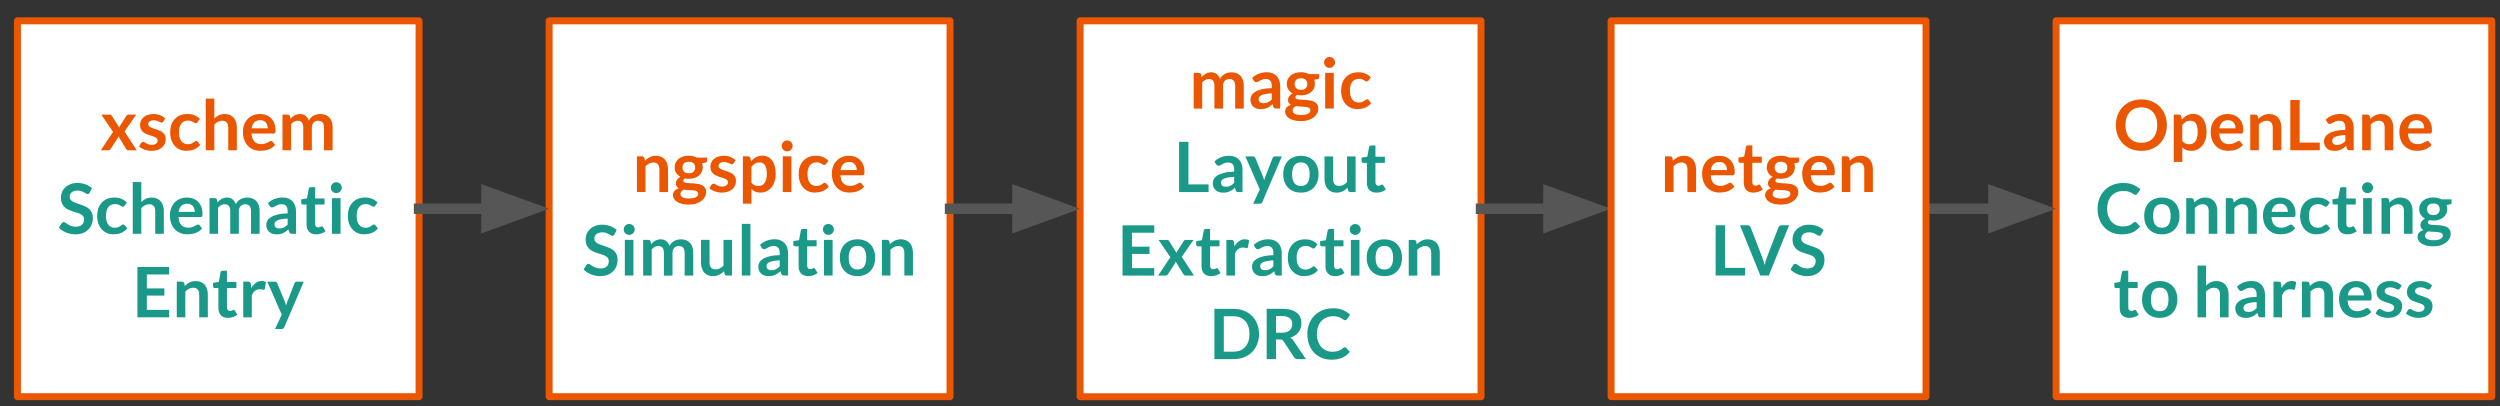 <svg version="1.1" viewBox="0.0 0.0 957.895 155.743" fill="none" stroke="none" stroke-linecap="square" stroke-miterlimit="10" xmlns:xlink="http://www.w3.org/1999/xlink" xmlns="http://www.w3.org/2000/svg"><rect x="0.0" y="0.0" width="957.895" height="155.743" fill="#333333" stroke="none"/><clipPath id="p.0"><path d="m0 0l957.895 0l0 155.743l-957.895 0l0 -155.743z" clip-rule="nonzero"/></clipPath><g clip-path="url(#p.0)"><path fill="#000000" fill-opacity="0.0" d="m0 0l957.895 0l0 155.743l-957.895 0z" fill-rule="evenodd"/><path fill="#ffffff" d="m6.677 7.982l153.89 0l0 144.0l-153.89 0z" fill-rule="evenodd"/><path stroke="#eb5600" stroke-width="2.667" stroke-linejoin="round" stroke-linecap="butt" d="m6.677 7.982l153.89 0l0 144.0l-153.89 0z" fill-rule="evenodd"/><path fill="#eb5600" d="m43.32 50.535l-4.5 -6.625l3.172 0q0.359 0 0.531 0.109q0.188 0.094 0.312 0.312l2.875 4.578q0.062 -0.234 0.156 -0.453q0.109 -0.234 0.25 -0.453l2.312 -3.609q0.156 -0.25 0.328 -0.359q0.172 -0.125 0.422 -0.125l3.031 0l-4.5 6.469l4.688 7.203l-3.172 0q-0.359 0 -0.578 -0.188q-0.219 -0.188 -0.375 -0.422l-2.906 -4.766q-0.109 0.484 -0.328 0.797l-2.562 3.969q-0.141 0.219 -0.359 0.422q-0.219 0.188 -0.531 0.188l-2.953 0l4.688 -7.047zm19.269 -3.969q-0.125 0.219 -0.281 0.312q-0.141 0.078 -0.375 0.078q-0.234 0 -0.516 -0.125q-0.266 -0.141 -0.625 -0.297q-0.359 -0.172 -0.828 -0.297q-0.453 -0.141 -1.078 -0.141q-0.969 0 -1.531 0.422q-0.562 0.406 -0.562 1.062q0 0.438 0.281 0.75q0.297 0.297 0.766 0.531q0.469 0.219 1.062 0.406q0.609 0.172 1.234 0.391q0.625 0.203 1.219 0.484q0.609 0.266 1.078 0.688q0.484 0.422 0.766 1.016q0.281 0.578 0.281 1.406q0 0.984 -0.359 1.828q-0.359 0.828 -1.062 1.438q-0.688 0.594 -1.703 0.938q-1.016 0.344 -2.344 0.344q-0.703 0 -1.375 -0.141q-0.672 -0.125 -1.297 -0.344q-0.609 -0.234 -1.141 -0.531q-0.531 -0.312 -0.922 -0.672l0.75 -1.25q0.156 -0.234 0.344 -0.344q0.203 -0.125 0.516 -0.125q0.312 0 0.578 0.172q0.281 0.172 0.641 0.375q0.359 0.203 0.844 0.375q0.484 0.172 1.234 0.172q0.578 0 1.0 -0.141q0.422 -0.141 0.688 -0.359q0.281 -0.234 0.406 -0.531q0.125 -0.297 0.125 -0.625q0 -0.469 -0.281 -0.781q-0.281 -0.312 -0.766 -0.531q-0.469 -0.234 -1.078 -0.406q-0.609 -0.188 -1.25 -0.391q-0.625 -0.219 -1.234 -0.5q-0.594 -0.297 -1.078 -0.734q-0.469 -0.438 -0.766 -1.078q-0.281 -0.641 -0.281 -1.547q0 -0.844 0.328 -1.594q0.344 -0.766 0.984 -1.328q0.656 -0.562 1.609 -0.906q0.969 -0.344 2.25 -0.344q1.406 0 2.562 0.469q1.156 0.469 1.938 1.234l-0.75 1.172zm13.149 0.234q-0.156 0.188 -0.297 0.297q-0.141 0.109 -0.406 0.109q-0.25 0 -0.5 -0.156q-0.234 -0.156 -0.562 -0.344q-0.328 -0.203 -0.797 -0.344q-0.453 -0.156 -1.141 -0.156q-0.859 0 -1.516 0.312q-0.656 0.312 -1.094 0.906q-0.422 0.578 -0.641 1.406q-0.203 0.828 -0.203 1.891q0 1.094 0.219 1.953q0.234 0.844 0.672 1.422q0.453 0.578 1.078 0.875q0.625 0.297 1.406 0.297q0.797 0 1.281 -0.188q0.484 -0.188 0.812 -0.422q0.328 -0.234 0.578 -0.422q0.25 -0.203 0.562 -0.203q0.391 0 0.594 0.312l0.953 1.188q-0.547 0.641 -1.188 1.078q-0.641 0.438 -1.328 0.703q-0.688 0.25 -1.422 0.359q-0.734 0.109 -1.453 0.109q-1.266 0 -2.391 -0.469q-1.109 -0.484 -1.953 -1.391q-0.828 -0.906 -1.312 -2.219q-0.484 -1.312 -0.484 -2.984q0 -1.516 0.422 -2.797q0.438 -1.281 1.281 -2.219q0.844 -0.953 2.078 -1.484q1.234 -0.531 2.859 -0.531q1.531 0 2.672 0.5q1.156 0.484 2.078 1.406l-0.859 1.203zm3.106 10.781l0 -19.812l3.281 0l0 7.625q0.797 -0.766 1.75 -1.234q0.969 -0.469 2.266 -0.469q1.125 0 1.984 0.391q0.875 0.375 1.453 1.062q0.578 0.688 0.875 1.641q0.297 0.953 0.297 2.094l0 8.703l-3.297 0l0 -8.703q0 -1.25 -0.578 -1.938q-0.578 -0.688 -1.734 -0.688q-0.859 0 -1.609 0.391q-0.734 0.375 -1.406 1.047l0 9.891l-3.281 0zm20.795 -13.891q1.297 0 2.375 0.422q1.094 0.406 1.875 1.203q0.797 0.797 1.234 1.953q0.438 1.141 0.438 2.625q0 0.375 -0.031 0.625q-0.031 0.234 -0.125 0.375q-0.078 0.141 -0.234 0.203q-0.141 0.062 -0.375 0.062l-8.438 0q0.141 2.109 1.125 3.094q0.984 0.984 2.609 0.984q0.797 0 1.375 -0.188q0.594 -0.188 1.016 -0.406q0.438 -0.234 0.766 -0.422q0.328 -0.188 0.641 -0.188q0.188 0 0.328 0.078q0.156 0.078 0.266 0.234l0.953 1.188q-0.547 0.641 -1.234 1.078q-0.672 0.438 -1.406 0.703q-0.734 0.25 -1.5 0.359q-0.766 0.109 -1.484 0.109q-1.438 0 -2.672 -0.469q-1.219 -0.484 -2.125 -1.406q-0.906 -0.922 -1.422 -2.281q-0.516 -1.375 -0.516 -3.172q0 -1.406 0.453 -2.641q0.453 -1.234 1.297 -2.141q0.844 -0.922 2.062 -1.453q1.219 -0.531 2.75 -0.531zm0.078 2.359q-1.453 0 -2.266 0.812q-0.812 0.812 -1.031 2.312l6.188 0q0 -0.641 -0.188 -1.203q-0.172 -0.578 -0.531 -1.0q-0.359 -0.422 -0.906 -0.672q-0.547 -0.25 -1.266 -0.25zm8.529 11.531l0 -13.672l2.0 0q0.641 0 0.844 0.594l0.219 1.016q0.359 -0.406 0.75 -0.734q0.391 -0.328 0.828 -0.562q0.453 -0.25 0.969 -0.391q0.516 -0.141 1.125 -0.141q1.297 0 2.125 0.703q0.844 0.703 1.25 1.859q0.312 -0.688 0.797 -1.172q0.484 -0.484 1.047 -0.781q0.578 -0.312 1.219 -0.453q0.656 -0.156 1.312 -0.156q1.125 0 2.0 0.359q0.891 0.344 1.484 1.016q0.609 0.656 0.922 1.625q0.312 0.953 0.312 2.188l0 8.703l-3.297 0l0 -8.703q0 -1.312 -0.578 -1.969q-0.562 -0.656 -1.672 -0.656q-0.5 0 -0.938 0.172q-0.438 0.172 -0.766 0.5q-0.328 0.328 -0.516 0.828q-0.188 0.484 -0.188 1.125l0 8.703l-3.297 0l0 -8.703q0 -1.375 -0.562 -2.0q-0.547 -0.625 -1.625 -0.625q-0.703 0 -1.328 0.359q-0.625 0.344 -1.156 0.953l0 10.016l-3.281 0z" fill-rule="nonzero"/><path fill="#1a9988" d="m34.367 73.817q-0.156 0.297 -0.359 0.422q-0.188 0.109 -0.453 0.109q-0.266 0 -0.594 -0.203q-0.328 -0.203 -0.781 -0.453q-0.453 -0.266 -1.062 -0.469q-0.609 -0.203 -1.438 -0.203q-0.75 0 -1.297 0.188q-0.547 0.172 -0.938 0.5q-0.375 0.312 -0.562 0.766q-0.188 0.438 -0.188 0.969q0 0.672 0.375 1.125q0.391 0.453 1.016 0.781q0.625 0.312 1.422 0.578q0.797 0.25 1.625 0.547q0.844 0.281 1.641 0.656q0.797 0.375 1.422 0.953q0.625 0.578 1.0 1.422q0.391 0.844 0.391 2.047q0 1.297 -0.453 2.438q-0.438 1.141 -1.297 1.984q-0.859 0.844 -2.109 1.344q-1.234 0.484 -2.828 0.484q-0.922 0 -1.812 -0.188q-0.891 -0.172 -1.719 -0.5q-0.812 -0.344 -1.531 -0.812q-0.703 -0.469 -1.266 -1.031l1.031 -1.719q0.156 -0.188 0.359 -0.312q0.203 -0.141 0.453 -0.141q0.344 0 0.719 0.281q0.391 0.266 0.906 0.609q0.531 0.328 1.25 0.609q0.719 0.266 1.719 0.266q1.531 0 2.359 -0.719q0.844 -0.734 0.844 -2.094q0 -0.766 -0.375 -1.234q-0.375 -0.484 -1.016 -0.812q-0.625 -0.328 -1.422 -0.547q-0.797 -0.234 -1.625 -0.5q-0.828 -0.266 -1.625 -0.641q-0.797 -0.375 -1.422 -0.969q-0.625 -0.594 -1.016 -1.5q-0.375 -0.906 -0.375 -2.219q0 -1.047 0.422 -2.047q0.422 -1.0 1.219 -1.766q0.812 -0.781 1.984 -1.25q1.172 -0.469 2.688 -0.469q1.703 0 3.141 0.531q1.438 0.531 2.453 1.5l-0.875 1.688zm13.395 4.984q-0.156 0.188 -0.297 0.297q-0.141 0.109 -0.406 0.109q-0.25 0 -0.5 -0.156q-0.234 -0.156 -0.562 -0.344q-0.328 -0.203 -0.797 -0.344q-0.453 -0.156 -1.141 -0.156q-0.859 0 -1.516 0.312q-0.656 0.312 -1.094 0.906q-0.422 0.578 -0.641 1.406q-0.203 0.828 -0.203 1.891q0 1.094 0.219 1.953q0.234 0.844 0.672 1.422q0.453 0.578 1.078 0.875q0.625 0.297 1.406 0.297q0.797 0 1.281 -0.188q0.484 -0.188 0.812 -0.422q0.328 -0.234 0.578 -0.422q0.25 -0.203 0.562 -0.203q0.391 0 0.594 0.312l0.953 1.188q-0.547 0.641 -1.188 1.078q-0.641 0.438 -1.328 0.703q-0.688 0.25 -1.422 0.359q-0.734 0.109 -1.453 0.109q-1.266 0 -2.391 -0.469q-1.109 -0.484 -1.953 -1.391q-0.828 -0.906 -1.312 -2.219q-0.484 -1.312 -0.484 -2.984q0 -1.516 0.422 -2.797q0.438 -1.281 1.281 -2.219q0.844 -0.953 2.078 -1.484q1.234 -0.531 2.859 -0.531q1.531 0 2.672 0.5q1.156 0.484 2.078 1.406l-0.859 1.203zm3.106 10.781l0 -19.812l3.281 0l0 7.625q0.797 -0.766 1.75 -1.234q0.969 -0.469 2.266 -0.469q1.125 0 1.984 0.391q0.875 0.375 1.453 1.062q0.578 0.688 0.875 1.641q0.297 0.953 0.297 2.094l0 8.703l-3.297 0l0 -8.703q0 -1.25 -0.578 -1.938q-0.578 -0.688 -1.734 -0.688q-0.859 0 -1.609 0.391q-0.734 0.375 -1.406 1.047l0 9.891l-3.281 0zm20.795 -13.891q1.297 0 2.375 0.422q1.094 0.406 1.875 1.203q0.797 0.797 1.234 1.953q0.438 1.141 0.438 2.625q0 0.375 -0.031 0.625q-0.031 0.234 -0.125 0.375q-0.078 0.141 -0.234 0.203q-0.141 0.062 -0.375 0.062l-8.438 0q0.141 2.109 1.125 3.094q0.984 0.984 2.609 0.984q0.797 0 1.375 -0.188q0.594 -0.188 1.016 -0.406q0.438 -0.234 0.766 -0.422q0.328 -0.188 0.641 -0.188q0.188 0 0.328 0.078q0.156 0.078 0.266 0.234l0.953 1.188q-0.547 0.641 -1.234 1.078q-0.672 0.438 -1.406 0.703q-0.734 0.25 -1.5 0.359q-0.766 0.109 -1.484 0.109q-1.438 0 -2.672 -0.469q-1.219 -0.484 -2.125 -1.406q-0.906 -0.922 -1.422 -2.281q-0.516 -1.375 -0.516 -3.172q0 -1.406 0.453 -2.641q0.453 -1.234 1.297 -2.141q0.844 -0.922 2.062 -1.453q1.219 -0.531 2.75 -0.531zm0.078 2.359q-1.453 0 -2.266 0.812q-0.812 0.812 -1.031 2.312l6.188 0q0 -0.641 -0.188 -1.203q-0.172 -0.578 -0.531 -1.0q-0.359 -0.422 -0.906 -0.672q-0.547 -0.25 -1.266 -0.25zm8.529 11.531l0 -13.672l2.0 0q0.641 0 0.844 0.594l0.219 1.016q0.359 -0.406 0.75 -0.734q0.391 -0.328 0.828 -0.562q0.453 -0.25 0.969 -0.391q0.516 -0.141 1.125 -0.141q1.297 0 2.125 0.703q0.844 0.703 1.25 1.859q0.312 -0.688 0.797 -1.172q0.484 -0.484 1.047 -0.781q0.578 -0.312 1.219 -0.453q0.656 -0.156 1.312 -0.156q1.125 0 2.0 0.359q0.891 0.344 1.484 1.016q0.609 0.656 0.922 1.625q0.312 0.953 0.312 2.188l0 8.703l-3.297 0l0 -8.703q0 -1.312 -0.578 -1.969q-0.562 -0.656 -1.672 -0.656q-0.5 0 -0.938 0.172q-0.438 0.172 -0.766 0.5q-0.328 0.328 -0.516 0.828q-0.188 0.484 -0.188 1.125l0 8.703l-3.297 0l0 -8.703q0 -1.375 -0.562 -2.0q-0.547 -0.625 -1.625 -0.625q-0.703 0 -1.328 0.359q-0.625 0.344 -1.156 0.953l0 10.016l-3.281 0zm33.148 0l-1.469 0q-0.469 0 -0.734 -0.141q-0.266 -0.141 -0.406 -0.562l-0.297 -0.969q-0.516 0.453 -1.016 0.812q-0.5 0.359 -1.031 0.594q-0.531 0.234 -1.141 0.359q-0.594 0.125 -1.328 0.125q-0.859 0 -1.594 -0.234q-0.734 -0.234 -1.266 -0.703q-0.516 -0.469 -0.812 -1.156q-0.297 -0.703 -0.297 -1.609q0 -0.781 0.406 -1.531q0.406 -0.75 1.344 -1.359q0.953 -0.609 2.531 -1.0q1.578 -0.406 3.906 -0.469l0 -0.797q0 -1.375 -0.578 -2.031q-0.578 -0.656 -1.688 -0.656q-0.797 0 -1.344 0.188q-0.531 0.188 -0.922 0.422q-0.391 0.234 -0.734 0.422q-0.328 0.188 -0.719 0.188q-0.328 0 -0.578 -0.172q-0.234 -0.188 -0.391 -0.438l-0.594 -1.047q2.359 -2.156 5.688 -2.156q1.203 0 2.141 0.391q0.938 0.391 1.594 1.094q0.656 0.703 0.984 1.672q0.344 0.969 0.344 2.125l0 8.641zm-6.391 -2.047q0.5 0 0.922 -0.094q0.438 -0.094 0.812 -0.281q0.391 -0.188 0.734 -0.453q0.359 -0.281 0.719 -0.656l0 -2.312q-1.438 0.078 -2.406 0.266q-0.969 0.172 -1.562 0.453q-0.578 0.281 -0.828 0.656q-0.25 0.359 -0.25 0.797q0 0.875 0.516 1.25q0.516 0.375 1.344 0.375zm14.126 2.266q-1.766 0 -2.734 -1.0q-0.953 -1.016 -0.953 -2.797l0 -7.625l-1.391 0q-0.266 0 -0.469 -0.172q-0.188 -0.188 -0.188 -0.531l0 -1.297l2.203 -0.359l0.688 -3.734q0.062 -0.266 0.25 -0.406q0.203 -0.156 0.484 -0.156l1.703 0l0 4.312l3.609 0l0 2.344l-3.609 0l0 7.406q0 0.641 0.312 1.0q0.328 0.359 0.875 0.359q0.297 0 0.5 -0.062q0.219 -0.078 0.359 -0.156q0.156 -0.094 0.281 -0.156q0.125 -0.078 0.234 -0.078q0.156 0 0.25 0.078q0.094 0.062 0.188 0.219l1.0 1.594q-0.734 0.594 -1.672 0.906q-0.922 0.312 -1.922 0.312zm9.332 -13.891l0 13.672l-3.297 0l0 -13.672l3.297 0zm0.484 -3.984q0 0.422 -0.172 0.797q-0.172 0.375 -0.453 0.656q-0.281 0.281 -0.672 0.453q-0.391 0.156 -0.828 0.156q-0.422 0 -0.812 -0.156q-0.375 -0.172 -0.656 -0.453q-0.281 -0.281 -0.453 -0.656q-0.156 -0.375 -0.156 -0.797q0 -0.438 0.156 -0.828q0.172 -0.391 0.453 -0.672q0.281 -0.281 0.656 -0.438q0.391 -0.172 0.812 -0.172q0.438 0 0.828 0.172q0.391 0.156 0.672 0.438q0.281 0.281 0.453 0.672q0.172 0.391 0.172 0.828zm12.849 6.875q-0.156 0.188 -0.297 0.297q-0.141 0.109 -0.406 0.109q-0.25 0 -0.5 -0.156q-0.234 -0.156 -0.562 -0.344q-0.328 -0.203 -0.797 -0.344q-0.453 -0.156 -1.141 -0.156q-0.859 0 -1.516 0.312q-0.656 0.312 -1.094 0.906q-0.422 0.578 -0.641 1.406q-0.203 0.828 -0.203 1.891q0 1.094 0.219 1.953q0.234 0.844 0.672 1.422q0.453 0.578 1.078 0.875q0.625 0.297 1.406 0.297q0.797 0 1.281 -0.188q0.484 -0.188 0.812 -0.422q0.328 -0.234 0.578 -0.422q0.25 -0.203 0.562 -0.203q0.391 0 0.594 0.312l0.953 1.188q-0.547 0.641 -1.188 1.078q-0.641 0.438 -1.328 0.703q-0.688 0.25 -1.422 0.359q-0.734 0.109 -1.453 0.109q-1.266 0 -2.391 -0.469q-1.109 -0.484 -1.953 -1.391q-0.828 -0.906 -1.312 -2.219q-0.484 -1.312 -0.484 -2.984q0 -1.516 0.422 -2.797q0.438 -1.281 1.281 -2.219q0.844 -0.953 2.078 -1.484q1.234 -0.531 2.859 -0.531q1.531 0 2.672 0.5q1.156 0.484 2.078 1.406l-0.859 1.203z" fill-rule="nonzero"/><path fill="#1a9988" d="m64.795 102.317l0 2.844l-8.531 0l0 5.344l6.719 0l0 2.766l-6.719 0l0 5.453l8.531 0l0 2.859l-12.141 0l0 -19.266l12.141 0zm2.933 19.266l0 -13.672l2.0 0q0.641 0 0.844 0.594l0.234 1.078q0.406 -0.422 0.859 -0.766q0.469 -0.344 0.984 -0.594q0.516 -0.266 1.094 -0.391q0.594 -0.141 1.281 -0.141q1.125 0 1.984 0.391q0.875 0.375 1.453 1.062q0.578 0.688 0.875 1.641q0.297 0.953 0.297 2.094l0 8.703l-3.297 0l0 -8.703q0 -1.25 -0.578 -1.938q-0.578 -0.688 -1.734 -0.688q-0.859 0 -1.609 0.391q-0.734 0.375 -1.406 1.047l0 9.891l-3.281 0zm19.638 0.219q-1.766 0 -2.734 -1.0q-0.953 -1.016 -0.953 -2.797l0 -7.625l-1.391 0q-0.266 0 -0.469 -0.172q-0.188 -0.188 -0.188 -0.531l0 -1.297l2.203 -0.359l0.688 -3.734q0.062 -0.266 0.25 -0.406q0.203 -0.156 0.484 -0.156l1.703 0l0 4.312l3.609 0l0 2.344l-3.609 0l0 7.406q0 0.641 0.312 1.0q0.328 0.359 0.875 0.359q0.297 0 0.5 -0.062q0.219 -0.078 0.359 -0.156q0.156 -0.094 0.281 -0.156q0.125 -0.078 0.234 -0.078q0.156 0 0.25 0.078q0.094 0.062 0.188 0.219l1.0 1.594q-0.734 0.594 -1.672 0.906q-0.922 0.312 -1.922 0.312zm5.832 -0.219l0 -13.672l1.922 0q0.516 0 0.703 0.188q0.203 0.188 0.281 0.641l0.188 1.641q0.734 -1.266 1.719 -1.984q1.0 -0.734 2.219 -0.734q1.016 0 1.672 0.453l-0.422 2.469q-0.031 0.25 -0.172 0.344q-0.125 0.094 -0.359 0.094q-0.203 0 -0.547 -0.094q-0.344 -0.094 -0.922 -0.094q-1.016 0 -1.75 0.578q-0.734 0.562 -1.25 1.656l0 8.516l-3.281 0zm15.733 3.766q-0.141 0.344 -0.375 0.516q-0.234 0.188 -0.719 0.188l-2.453 0l2.562 -5.484l-5.531 -12.656l2.875 0q0.406 0 0.609 0.188q0.219 0.188 0.328 0.422l2.922 7.094q0.141 0.344 0.25 0.719q0.109 0.375 0.188 0.75q0.109 -0.391 0.234 -0.75q0.125 -0.359 0.266 -0.734l2.75 -7.078q0.109 -0.266 0.344 -0.438q0.25 -0.172 0.562 -0.172l2.641 0l-7.453 17.438z" fill-rule="nonzero"/><path fill="#ffffff" d="m210.409 7.982l153.606 0l0 144.0l-153.606 0z" fill-rule="evenodd"/><path stroke="#eb5600" stroke-width="2.667" stroke-linejoin="round" stroke-linecap="butt" d="m210.409 7.982l153.606 0l0 144.0l-153.606 0z" fill-rule="evenodd"/><path fill="#eb5600" d="m244.049 73.582l0 -13.672l2.0 0q0.641 0 0.844 0.594l0.234 1.078q0.406 -0.422 0.859 -0.766q0.469 -0.344 0.984 -0.594q0.516 -0.266 1.094 -0.391q0.594 -0.141 1.281 -0.141q1.125 0 1.984 0.391q0.875 0.375 1.453 1.062q0.578 0.688 0.875 1.641q0.297 0.953 0.297 2.094l0 8.703l-3.297 0l0 -8.703q0 -1.25 -0.578 -1.938q-0.578 -0.688 -1.734 -0.688q-0.859 0 -1.609 0.391q-0.734 0.375 -1.406 1.047l0 9.891l-3.281 0zm19.873 -13.922q0.891 0 1.656 0.188q0.781 0.188 1.422 0.531l3.922 0l0 1.219q0 0.312 -0.156 0.484q-0.156 0.172 -0.547 0.234l-1.219 0.234q0.125 0.344 0.188 0.734q0.078 0.375 0.078 0.813q0 1.0 -0.406 1.828q-0.406 0.812 -1.125 1.391q-0.703 0.578 -1.688 0.891q-0.969 0.312 -2.125 0.312q-0.766 0 -1.5 -0.156q-0.641 0.391 -0.641 0.875q0 0.406 0.375 0.609q0.391 0.188 1.0 0.266q0.625 0.078 1.406 0.109q0.797 0.016 1.609 0.078q0.828 0.062 1.609 0.234q0.797 0.172 1.406 0.531q0.625 0.359 1.0 0.984q0.391 0.609 0.391 1.578q0 0.906 -0.453 1.766q-0.438 0.859 -1.281 1.516q-0.844 0.672 -2.078 1.078q-1.219 0.406 -2.797 0.406q-1.562 0 -2.719 -0.297q-1.141 -0.297 -1.891 -0.797q-0.75 -0.5 -1.125 -1.156q-0.375 -0.656 -0.375 -1.359q0 -0.969 0.578 -1.609q0.594 -0.656 1.641 -1.047q-0.516 -0.281 -0.828 -0.75q-0.297 -0.469 -0.297 -1.203q0 -0.312 0.109 -0.641q0.109 -0.328 0.328 -0.641q0.219 -0.328 0.547 -0.609q0.344 -0.281 0.797 -0.516q-1.047 -0.562 -1.641 -1.484q-0.594 -0.938 -0.594 -2.188q0 -1.016 0.406 -1.828q0.406 -0.828 1.125 -1.406q0.734 -0.578 1.719 -0.891q1.0 -0.312 2.172 -0.312zm3.625 14.531q0 -0.391 -0.25 -0.641q-0.234 -0.266 -0.656 -0.406q-0.406 -0.141 -0.969 -0.203q-0.547 -0.062 -1.172 -0.094q-0.609 -0.031 -1.281 -0.062q-0.656 -0.047 -1.266 -0.125q-0.562 0.312 -0.906 0.734q-0.328 0.422 -0.328 0.953q0 0.375 0.172 0.688q0.188 0.312 0.578 0.531q0.391 0.234 1.016 0.359q0.625 0.125 1.531 0.125q0.922 0 1.594 -0.141q0.672 -0.141 1.094 -0.391q0.438 -0.25 0.641 -0.594q0.203 -0.328 0.203 -0.734zm-3.625 -7.781q0.625 0 1.078 -0.156q0.453 -0.172 0.75 -0.469q0.297 -0.297 0.453 -0.703q0.156 -0.422 0.156 -0.906q0 -1.016 -0.609 -1.609q-0.609 -0.594 -1.828 -0.594q-1.203 0 -1.812 0.594q-0.609 0.594 -0.609 1.609q0 0.469 0.156 0.891q0.156 0.406 0.453 0.719q0.297 0.297 0.75 0.469q0.469 0.156 1.062 0.156zm17.185 -3.844q-0.125 0.219 -0.281 0.312q-0.141 0.078 -0.375 0.078q-0.234 0 -0.516 -0.125q-0.266 -0.141 -0.625 -0.297q-0.359 -0.172 -0.828 -0.297q-0.453 -0.141 -1.078 -0.141q-0.969 0 -1.531 0.422q-0.562 0.406 -0.562 1.062q0 0.438 0.281 0.75q0.297 0.297 0.766 0.531q0.469 0.219 1.062 0.406q0.609 0.172 1.234 0.391q0.625 0.203 1.219 0.484q0.609 0.266 1.078 0.688q0.484 0.422 0.766 1.016q0.281 0.578 0.281 1.406q0 0.984 -0.359 1.828q-0.359 0.828 -1.062 1.438q-0.688 0.594 -1.703 0.938q-1.016 0.344 -2.344 0.344q-0.703 0 -1.375 -0.141q-0.672 -0.125 -1.297 -0.344q-0.609 -0.234 -1.141 -0.531q-0.531 -0.312 -0.922 -0.672l0.75 -1.25q0.156 -0.234 0.344 -0.344q0.203 -0.125 0.516 -0.125q0.312 0 0.578 0.172q0.281 0.172 0.641 0.375q0.359 0.203 0.844 0.375q0.484 0.172 1.234 0.172q0.578 0 1.0 -0.141q0.422 -0.141 0.688 -0.359q0.281 -0.234 0.406 -0.531q0.125 -0.297 0.125 -0.625q0 -0.469 -0.281 -0.781q-0.281 -0.312 -0.766 -0.531q-0.469 -0.234 -1.078 -0.406q-0.609 -0.188 -1.25 -0.391q-0.625 -0.219 -1.234 -0.5q-0.594 -0.297 -1.078 -0.734q-0.469 -0.438 -0.766 -1.078q-0.281 -0.641 -0.281 -1.547q0 -0.844 0.328 -1.594q0.344 -0.766 0.984 -1.328q0.656 -0.562 1.609 -0.906q0.969 -0.344 2.25 -0.344q1.406 0 2.562 0.469q1.156 0.469 1.938 1.234l-0.75 1.172zm3.539 15.484l0 -18.141l2.0 0q0.328 0 0.547 0.156q0.234 0.141 0.297 0.438l0.266 1.266q0.828 -0.938 1.891 -1.516q1.078 -0.594 2.531 -0.594q1.109 0 2.031 0.469q0.938 0.453 1.609 1.344q0.672 0.891 1.031 2.188q0.375 1.297 0.375 2.984q0 1.531 -0.422 2.844q-0.406 1.297 -1.172 2.266q-0.766 0.953 -1.859 1.5q-1.078 0.531 -2.422 0.531q-1.172 0 -1.984 -0.344q-0.797 -0.359 -1.438 -1.0l0 5.609l-3.281 0zm6.391 -15.797q-1.031 0 -1.766 0.438q-0.719 0.422 -1.344 1.219l0 6.125q0.562 0.688 1.219 0.969q0.672 0.266 1.422 0.266q0.75 0 1.359 -0.266q0.609 -0.281 1.016 -0.859q0.422 -0.578 0.641 -1.438q0.234 -0.875 0.234 -2.062q0 -1.203 -0.188 -2.031q-0.188 -0.844 -0.547 -1.359q-0.359 -0.516 -0.875 -0.75q-0.516 -0.25 -1.172 -0.25zm12.183 -2.344l0 13.672l-3.297 0l0 -13.672l3.297 0zm0.484 -3.984q0 0.422 -0.172 0.797q-0.172 0.375 -0.453 0.656q-0.281 0.281 -0.672 0.453q-0.391 0.156 -0.828 0.156q-0.422 0 -0.812 -0.156q-0.375 -0.172 -0.656 -0.453q-0.281 -0.281 -0.453 -0.656q-0.156 -0.375 -0.156 -0.797q0 -0.438 0.156 -0.828q0.172 -0.391 0.453 -0.672q0.281 -0.281 0.656 -0.438q0.391 -0.172 0.812 -0.172q0.438 0 0.828 0.172q0.391 0.156 0.672 0.438q0.281 0.281 0.453 0.672q0.172 0.391 0.172 0.828zm12.849 6.875q-0.156 0.188 -0.297 0.297q-0.141 0.109 -0.406 0.109q-0.25 0 -0.5 -0.156q-0.234 -0.156 -0.562 -0.344q-0.328 -0.203 -0.797 -0.344q-0.453 -0.156 -1.141 -0.156q-0.859 0 -1.516 0.312q-0.656 0.312 -1.094 0.906q-0.422 0.578 -0.641 1.406q-0.203 0.828 -0.203 1.891q0 1.094 0.219 1.953q0.234 0.844 0.672 1.422q0.453 0.578 1.078 0.875q0.625 0.297 1.406 0.297q0.797 0 1.281 -0.188q0.484 -0.188 0.812 -0.422q0.328 -0.234 0.578 -0.422q0.25 -0.203 0.562 -0.203q0.391 0 0.594 0.312l0.953 1.188q-0.547 0.641 -1.188 1.078q-0.641 0.438 -1.328 0.703q-0.688 0.25 -1.422 0.359q-0.734 0.109 -1.453 0.109q-1.266 0 -2.391 -0.469q-1.109 -0.484 -1.953 -1.391q-0.828 -0.906 -1.312 -2.219q-0.484 -1.312 -0.484 -2.984q0 -1.516 0.422 -2.797q0.438 -1.281 1.281 -2.219q0.844 -0.953 2.078 -1.484q1.234 -0.531 2.859 -0.531q1.531 0 2.672 0.5q1.156 0.484 2.078 1.406l-0.859 1.203zm8.746 -3.109q1.297 0 2.375 0.422q1.094 0.406 1.875 1.203q0.797 0.797 1.234 1.953q0.438 1.141 0.438 2.625q0 0.375 -0.031 0.625q-0.031 0.234 -0.125 0.375q-0.078 0.141 -0.234 0.203q-0.141 0.062 -0.375 0.062l-8.438 0q0.141 2.109 1.125 3.094q0.984 0.984 2.609 0.984q0.797 0 1.375 -0.188q0.594 -0.188 1.016 -0.406q0.438 -0.234 0.766 -0.422q0.328 -0.188 0.641 -0.188q0.188 0 0.328 0.078q0.156 0.078 0.266 0.234l0.953 1.188q-0.547 0.641 -1.234 1.078q-0.672 0.438 -1.406 0.703q-0.734 0.25 -1.5 0.359q-0.766 0.109 -1.484 0.109q-1.438 0 -2.672 -0.469q-1.219 -0.484 -2.125 -1.406q-0.906 -0.922 -1.422 -2.281q-0.516 -1.375 -0.516 -3.172q0 -1.406 0.453 -2.641q0.453 -1.234 1.297 -2.141q0.844 -0.922 2.062 -1.453q1.219 -0.531 2.75 -0.531zm0.078 2.359q-1.453 0 -2.266 0.812q-0.812 0.812 -1.031 2.313l6.188 0q0 -0.641 -0.188 -1.203q-0.172 -0.578 -0.531 -1.0q-0.359 -0.422 -0.906 -0.672q-0.547 -0.25 -1.266 -0.25z" fill-rule="nonzero"/><path fill="#1a9988" d="m235.419 89.817q-0.156 0.297 -0.359 0.422q-0.188 0.109 -0.453 0.109q-0.266 0 -0.594 -0.203q-0.328 -0.203 -0.781 -0.453q-0.453 -0.266 -1.062 -0.469q-0.609 -0.203 -1.438 -0.203q-0.75 0 -1.297 0.188q-0.547 0.172 -0.938 0.5q-0.375 0.312 -0.562 0.766q-0.188 0.438 -0.188 0.969q0 0.672 0.375 1.125q0.391 0.453 1.016 0.781q0.625 0.312 1.422 0.578q0.797 0.25 1.625 0.547q0.844 0.281 1.641 0.656q0.797 0.375 1.422 0.953q0.625 0.578 1.0 1.422q0.391 0.844 0.391 2.047q0 1.297 -0.453 2.438q-0.438 1.141 -1.297 1.984q-0.859 0.844 -2.109 1.344q-1.234 0.484 -2.828 0.484q-0.922 0 -1.812 -0.188q-0.891 -0.172 -1.719 -0.5q-0.812 -0.344 -1.531 -0.812q-0.703 -0.469 -1.266 -1.031l1.031 -1.719q0.156 -0.188 0.359 -0.312q0.203 -0.141 0.453 -0.141q0.344 0 0.719 0.281q0.391 0.266 0.906 0.609q0.531 0.328 1.25 0.609q0.719 0.266 1.719 0.266q1.531 0 2.359 -0.719q0.844 -0.734 0.844 -2.094q0 -0.766 -0.375 -1.234q-0.375 -0.484 -1.016 -0.812q-0.625 -0.328 -1.422 -0.547q-0.797 -0.234 -1.625 -0.5q-0.828 -0.266 -1.625 -0.641q-0.797 -0.375 -1.422 -0.969q-0.625 -0.594 -1.016 -1.5q-0.375 -0.906 -0.375 -2.219q0 -1.047 0.422 -2.047q0.422 -1.0 1.219 -1.766q0.812 -0.781 1.984 -1.25q1.172 -0.469 2.688 -0.469q1.703 0 3.141 0.531q1.438 0.531 2.453 1.5l-0.875 1.688zm7.285 2.094l0 13.672l-3.297 0l0 -13.672l3.297 0zm0.484 -3.984q0 0.422 -0.172 0.797q-0.172 0.375 -0.453 0.656q-0.281 0.281 -0.672 0.453q-0.391 0.156 -0.828 0.156q-0.422 0 -0.812 -0.156q-0.375 -0.172 -0.656 -0.453q-0.281 -0.281 -0.453 -0.656q-0.156 -0.375 -0.156 -0.797q0 -0.438 0.156 -0.828q0.172 -0.391 0.453 -0.672q0.281 -0.281 0.656 -0.438q0.391 -0.172 0.812 -0.172q0.438 0 0.828 0.172q0.391 0.156 0.672 0.438q0.281 0.281 0.453 0.672q0.172 0.391 0.172 0.828zm3.239 17.656l0 -13.672l2.0 0q0.641 0 0.844 0.594l0.219 1.016q0.359 -0.406 0.75 -0.734q0.391 -0.328 0.828 -0.562q0.453 -0.25 0.969 -0.391q0.516 -0.141 1.125 -0.141q1.297 0 2.125 0.703q0.844 0.703 1.25 1.859q0.312 -0.688 0.797 -1.172q0.484 -0.484 1.047 -0.781q0.578 -0.312 1.219 -0.453q0.656 -0.156 1.312 -0.156q1.125 0 2.0 0.359q0.891 0.344 1.484 1.016q0.609 0.656 0.922 1.625q0.312 0.953 0.312 2.188l0 8.703l-3.297 0l0 -8.703q0 -1.312 -0.578 -1.969q-0.562 -0.656 -1.672 -0.656q-0.5 0 -0.938 0.172q-0.438 0.172 -0.766 0.5q-0.328 0.328 -0.516 0.828q-0.188 0.484 -0.188 1.125l0 8.703l-3.297 0l0 -8.703q0 -1.375 -0.562 -2.0q-0.547 -0.625 -1.625 -0.625q-0.703 0 -1.328 0.359q-0.625 0.344 -1.156 0.953l0 10.016l-3.281 0zm25.444 -13.672l0 8.688q0 1.25 0.578 1.938q0.594 0.688 1.75 0.688q0.844 0 1.594 -0.375q0.75 -0.391 1.422 -1.047l0 -9.891l3.281 0l0 13.672l-2.016 0q-0.625 0 -0.828 -0.594l-0.234 -1.094q-0.422 0.422 -0.875 0.781q-0.453 0.344 -0.969 0.594q-0.516 0.25 -1.109 0.391q-0.594 0.141 -1.266 0.141q-1.125 0 -1.984 -0.375q-0.859 -0.391 -1.453 -1.078q-0.578 -0.703 -0.875 -1.656q-0.297 -0.953 -0.297 -2.094l0 -8.688l3.281 0zm15.654 -6.141l0 19.812l-3.297 0l0 -19.812l3.297 0zm14.427 19.812l-1.469 0q-0.469 0 -0.734 -0.141q-0.266 -0.141 -0.406 -0.562l-0.297 -0.969q-0.516 0.453 -1.016 0.812q-0.5 0.359 -1.031 0.594q-0.531 0.234 -1.141 0.359q-0.594 0.125 -1.328 0.125q-0.859 0 -1.594 -0.234q-0.734 -0.234 -1.266 -0.703q-0.516 -0.469 -0.812 -1.156q-0.297 -0.703 -0.297 -1.609q0 -0.781 0.406 -1.531q0.406 -0.75 1.344 -1.359q0.953 -0.609 2.531 -1.0q1.578 -0.406 3.906 -0.469l0 -0.797q0 -1.375 -0.578 -2.031q-0.578 -0.656 -1.688 -0.656q-0.797 0 -1.344 0.188q-0.531 0.188 -0.922 0.422q-0.391 0.234 -0.734 0.422q-0.328 0.188 -0.719 0.188q-0.328 0 -0.578 -0.172q-0.234 -0.188 -0.391 -0.438l-0.594 -1.047q2.359 -2.156 5.688 -2.156q1.203 0 2.141 0.391q0.938 0.391 1.594 1.094q0.656 0.703 0.984 1.672q0.344 0.969 0.344 2.125l0 8.641zm-6.391 -2.047q0.5 0 0.922 -0.094q0.438 -0.094 0.812 -0.281q0.391 -0.188 0.734 -0.453q0.359 -0.281 0.719 -0.656l0 -2.312q-1.438 0.078 -2.406 0.266q-0.969 0.172 -1.562 0.453q-0.578 0.281 -0.828 0.656q-0.25 0.359 -0.25 0.797q0 0.875 0.516 1.25q0.516 0.375 1.344 0.375zm14.126 2.266q-1.766 0 -2.734 -1.0q-0.953 -1.016 -0.953 -2.797l0 -7.625l-1.391 0q-0.266 0 -0.469 -0.172q-0.188 -0.188 -0.188 -0.531l0 -1.297l2.203 -0.359l0.688 -3.734q0.062 -0.266 0.25 -0.406q0.203 -0.156 0.484 -0.156l1.703 0l0 4.312l3.609 0l0 2.344l-3.609 0l0 7.406q0 0.641 0.312 1.0q0.328 0.359 0.875 0.359q0.297 0 0.5 -0.062q0.219 -0.078 0.359 -0.156q0.156 -0.094 0.281 -0.156q0.125 -0.078 0.234 -0.078q0.156 0 0.25 0.078q0.094 0.062 0.188 0.219l1.0 1.594q-0.734 0.594 -1.672 0.906q-0.922 0.312 -1.922 0.312zm9.332 -13.891l0 13.672l-3.297 0l0 -13.672l3.297 0zm0.484 -3.984q0 0.422 -0.172 0.797q-0.172 0.375 -0.453 0.656q-0.281 0.281 -0.672 0.453q-0.391 0.156 -0.828 0.156q-0.422 0 -0.812 -0.156q-0.375 -0.172 -0.656 -0.453q-0.281 -0.281 -0.453 -0.656q-0.156 -0.375 -0.156 -0.797q0 -0.438 0.156 -0.828q0.172 -0.391 0.453 -0.672q0.281 -0.281 0.656 -0.438q0.391 -0.172 0.812 -0.172q0.438 0 0.828 0.172q0.391 0.156 0.672 0.438q0.281 0.281 0.453 0.672q0.172 0.391 0.172 0.828zm9.068 3.766q1.531 0 2.781 0.5q1.25 0.484 2.125 1.391q0.875 0.906 1.359 2.219q0.484 1.297 0.484 2.922q0 1.625 -0.484 2.938q-0.484 1.297 -1.359 2.219q-0.875 0.922 -2.125 1.422q-1.25 0.484 -2.781 0.484q-1.531 0 -2.781 -0.484q-1.25 -0.5 -2.141 -1.422q-0.891 -0.922 -1.375 -2.219q-0.484 -1.312 -0.484 -2.938q0 -1.625 0.484 -2.922q0.484 -1.312 1.375 -2.219q0.891 -0.906 2.141 -1.391q1.25 -0.5 2.781 -0.5zm0 11.562q1.703 0 2.516 -1.141q0.828 -1.156 0.828 -3.375q0 -2.203 -0.828 -3.359q-0.812 -1.172 -2.516 -1.172q-1.734 0 -2.562 1.172q-0.812 1.172 -0.812 3.359q0 2.203 0.812 3.359q0.828 1.156 2.562 1.156zm9.326 2.328l0 -13.672l2.0 0q0.641 0 0.844 0.594l0.234 1.078q0.406 -0.422 0.859 -0.766q0.469 -0.344 0.984 -0.594q0.516 -0.266 1.094 -0.391q0.594 -0.141 1.281 -0.141q1.125 0 1.984 0.391q0.875 0.375 1.453 1.062q0.578 0.688 0.875 1.641q0.297 0.953 0.297 2.094l0 8.703l-3.297 0l0 -8.703q0 -1.25 -0.578 -1.938q-0.578 -0.688 -1.734 -0.688q-0.859 0 -1.609 0.391q-0.734 0.375 -1.406 1.047l0 9.891l-3.281 0z" fill-rule="nonzero"/><path fill="#ffffff" d="m413.857 7.982l153.606 0l0 144.031l-153.606 0z" fill-rule="evenodd"/><path stroke="#eb5600" stroke-width="2.667" stroke-linejoin="round" stroke-linecap="butt" d="m413.857 7.982l153.606 0l0 144.031l-153.606 0z" fill-rule="evenodd"/><path fill="#eb5600" d="m457.36 41.598l0 -13.672l2.0 0q0.641 0 0.844 0.594l0.219 1.016q0.359 -0.406 0.75 -0.734q0.391 -0.328 0.828 -0.562q0.453 -0.25 0.969 -0.391q0.516 -0.141 1.125 -0.141q1.297 0 2.125 0.703q0.844 0.703 1.25 1.859q0.312 -0.688 0.797 -1.172q0.484 -0.484 1.047 -0.781q0.578 -0.312 1.219 -0.453q0.656 -0.156 1.312 -0.156q1.125 0 2.0 0.359q0.891 0.344 1.484 1.016q0.609 0.656 0.922 1.625q0.312 0.953 0.312 2.187l0 8.703l-3.297 0l0 -8.703q0 -1.312 -0.578 -1.969q-0.562 -0.656 -1.672 -0.656q-0.5 0 -0.938 0.172q-0.438 0.172 -0.766 0.5q-0.328 0.328 -0.516 0.828q-0.188 0.484 -0.188 1.125l0 8.703l-3.297 0l0 -8.703q0 -1.375 -0.562 -2q-0.547 -0.625 -1.625 -0.625q-0.703 0 -1.328 0.359q-0.625 0.344 -1.156 0.953l0 10.016l-3.281 0zm33.148 0l-1.469 0q-0.469 0 -0.734 -0.141q-0.266 -0.141 -0.406 -0.562l-0.297 -0.969q-0.516 0.453 -1.016 0.812q-0.5 0.359 -1.031 0.594q-0.531 0.234 -1.141 0.359q-0.594 0.125 -1.328 0.125q-0.859 0 -1.594 -0.234q-0.734 -0.234 -1.266 -0.703q-0.516 -0.469 -0.812 -1.156q-0.297 -0.703 -0.297 -1.609q0 -0.781 0.406 -1.531q0.406 -0.75 1.344 -1.359q0.953 -0.609 2.531 -1.0q1.578 -0.406 3.906 -0.469l0 -0.797q0 -1.375 -0.578 -2.031q-0.578 -0.656 -1.688 -0.656q-0.797 0 -1.344 0.188q-0.531 0.188 -0.922 0.422q-0.391 0.234 -0.734 0.422q-0.328 0.188 -0.719 0.188q-0.328 0 -0.578 -0.172q-0.234 -0.188 -0.391 -0.438l-0.594 -1.047q2.359 -2.156 5.688 -2.156q1.203 0 2.141 0.391q0.938 0.391 1.594 1.094q0.656 0.703 0.984 1.672q0.344 0.969 0.344 2.125l0 8.641zm-6.391 -2.047q0.5 0 0.922 -0.094q0.438 -0.094 0.812 -0.281q0.391 -0.188 0.734 -0.453q0.359 -0.281 0.719 -0.656l0 -2.312q-1.438 0.078 -2.406 0.266q-0.969 0.172 -1.562 0.453q-0.578 0.281 -0.828 0.656q-0.25 0.359 -0.25 0.797q0 0.875 0.516 1.25q0.516 0.375 1.344 0.375zm14.361 -11.875q0.891 0 1.656 0.188q0.781 0.188 1.422 0.531l3.922 0l0 1.219q0 0.312 -0.156 0.484q-0.156 0.172 -0.547 0.234l-1.219 0.234q0.125 0.344 0.188 0.734q0.078 0.375 0.078 0.812q0 1.0 -0.406 1.828q-0.406 0.812 -1.125 1.391q-0.703 0.578 -1.688 0.891q-0.969 0.312 -2.125 0.312q-0.766 0 -1.5 -0.156q-0.641 0.391 -0.641 0.875q0 0.406 0.375 0.609q0.391 0.188 1.0 0.266q0.625 0.078 1.406 0.109q0.797 0.016 1.609 0.078q0.828 0.062 1.609 0.234q0.797 0.172 1.406 0.531q0.625 0.359 1.0 0.984q0.391 0.609 0.391 1.578q0 0.906 -0.453 1.766q-0.438 0.859 -1.281 1.516q-0.844 0.672 -2.078 1.078q-1.219 0.406 -2.797 0.406q-1.562 0 -2.719 -0.297q-1.141 -0.297 -1.891 -0.797q-0.75 -0.5 -1.125 -1.156q-0.375 -0.656 -0.375 -1.359q0 -0.969 0.578 -1.609q0.594 -0.656 1.641 -1.047q-0.516 -0.281 -0.828 -0.75q-0.297 -0.469 -0.297 -1.203q0 -0.312 0.109 -0.641q0.109 -0.328 0.328 -0.641q0.219 -0.328 0.547 -0.609q0.344 -0.281 0.797 -0.516q-1.047 -0.562 -1.641 -1.484q-0.594 -0.938 -0.594 -2.188q0 -1.016 0.406 -1.828q0.406 -0.828 1.125 -1.406q0.734 -0.578 1.719 -0.891q1.0 -0.312 2.172 -0.312zm3.625 14.531q0 -0.391 -0.25 -0.641q-0.234 -0.266 -0.656 -0.406q-0.406 -0.141 -0.969 -0.203q-0.547 -0.062 -1.172 -0.094q-0.609 -0.031 -1.281 -0.062q-0.656 -0.047 -1.266 -0.125q-0.562 0.312 -0.906 0.734q-0.328 0.422 -0.328 0.953q0 0.375 0.172 0.688q0.188 0.312 0.578 0.531q0.391 0.234 1.016 0.359q0.625 0.125 1.531 0.125q0.922 0 1.594 -0.141q0.672 -0.141 1.094 -0.391q0.438 -0.25 0.641 -0.594q0.203 -0.328 0.203 -0.734zm-3.625 -7.781q0.625 0 1.078 -0.156q0.453 -0.172 0.75 -0.469q0.297 -0.297 0.453 -0.703q0.156 -0.422 0.156 -0.906q0 -1.016 -0.609 -1.609q-0.609 -0.594 -1.828 -0.594q-1.203 0 -1.812 0.594q-0.609 0.594 -0.609 1.609q0 0.469 0.156 0.891q0.156 0.406 0.453 0.719q0.297 0.297 0.75 0.469q0.469 0.156 1.062 0.156zm12.576 -6.5l0 13.672l-3.297 0l0 -13.672l3.297 0zm0.484 -3.984q0 0.422 -0.172 0.797q-0.172 0.375 -0.453 0.656q-0.281 0.281 -0.672 0.453q-0.391 0.156 -0.828 0.156q-0.422 0 -0.812 -0.156q-0.375 -0.172 -0.656 -0.453q-0.281 -0.281 -0.453 -0.656q-0.156 -0.375 -0.156 -0.797q0 -0.438 0.156 -0.828q0.172 -0.391 0.453 -0.672q0.281 -0.281 0.656 -0.438q0.391 -0.172 0.812 -0.172q0.438 0 0.828 0.172q0.391 0.156 0.672 0.438q0.281 0.281 0.453 0.672q0.172 0.391 0.172 0.828zm12.849 6.875q-0.156 0.188 -0.297 0.297q-0.141 0.109 -0.406 0.109q-0.25 0 -0.5 -0.156q-0.234 -0.156 -0.562 -0.344q-0.328 -0.203 -0.797 -0.344q-0.453 -0.156 -1.141 -0.156q-0.859 0 -1.516 0.312q-0.656 0.312 -1.094 0.906q-0.422 0.578 -0.641 1.406q-0.203 0.828 -0.203 1.891q0 1.094 0.219 1.953q0.234 0.844 0.672 1.422q0.453 0.578 1.078 0.875q0.625 0.297 1.406 0.297q0.797 0 1.281 -0.188q0.484 -0.188 0.812 -0.422q0.328 -0.234 0.578 -0.422q0.25 -0.203 0.562 -0.203q0.391 0 0.594 0.312l0.953 1.188q-0.547 0.641 -1.188 1.078q-0.641 0.438 -1.328 0.703q-0.688 0.25 -1.422 0.359q-0.734 0.109 -1.453 0.109q-1.266 0 -2.391 -0.469q-1.109 -0.484 -1.953 -1.391q-0.828 -0.906 -1.312 -2.219q-0.484 -1.312 -0.484 -2.984q0 -1.516 0.422 -2.797q0.438 -1.281 1.281 -2.219q0.844 -0.953 2.078 -1.484q1.234 -0.531 2.859 -0.531q1.531 0 2.672 0.5q1.156 0.484 2.078 1.406l-0.859 1.203z" fill-rule="nonzero"/><path fill="#1a9988" d="m455.361 70.645l7.719 0l0 2.953l-11.297 0l0 -19.266l3.578 0l0 16.313zm20.719 2.953l-1.469 0q-0.469 0 -0.734 -0.141q-0.266 -0.141 -0.406 -0.562l-0.297 -0.969q-0.516 0.453 -1.016 0.812q-0.5 0.359 -1.031 0.594q-0.531 0.234 -1.141 0.359q-0.594 0.125 -1.328 0.125q-0.859 0 -1.594 -0.234q-0.734 -0.234 -1.266 -0.703q-0.516 -0.469 -0.812 -1.156q-0.297 -0.703 -0.297 -1.609q0 -0.781 0.406 -1.531q0.406 -0.75 1.344 -1.359q0.953 -0.609 2.531 -1.0q1.578 -0.406 3.906 -0.469l0 -0.797q0 -1.375 -0.578 -2.031q-0.578 -0.656 -1.688 -0.656q-0.797 0 -1.344 0.188q-0.531 0.188 -0.922 0.422q-0.391 0.234 -0.734 0.422q-0.328 0.188 -0.719 0.188q-0.328 0 -0.578 -0.172q-0.234 -0.188 -0.391 -0.438l-0.594 -1.047q2.359 -2.156 5.688 -2.156q1.203 0 2.141 0.391q0.938 0.391 1.594 1.094q0.656 0.703 0.984 1.672q0.344 0.969 0.344 2.125l0 8.641zm-6.391 -2.047q0.5 0 0.922 -0.094q0.438 -0.094 0.812 -0.281q0.391 -0.188 0.734 -0.453q0.359 -0.281 0.719 -0.656l0 -2.312q-1.438 0.078 -2.406 0.266q-0.969 0.172 -1.562 0.453q-0.578 0.281 -0.828 0.656q-0.25 0.359 -0.25 0.797q0 0.875 0.516 1.25q0.516 0.375 1.344 0.375zm14.006 5.812q-0.141 0.344 -0.375 0.516q-0.234 0.188 -0.719 0.188l-2.453 0l2.562 -5.484l-5.531 -12.656l2.875 0q0.406 0 0.609 0.188q0.219 0.188 0.328 0.422l2.922 7.094q0.141 0.344 0.25 0.719q0.109 0.375 0.188 0.75q0.109 -0.391 0.234 -0.75q0.125 -0.359 0.266 -0.734l2.75 -7.078q0.109 -0.266 0.344 -0.438q0.25 -0.172 0.562 -0.172l2.641 0l-7.453 17.438zm14.765 -17.656q1.531 0 2.781 0.5q1.25 0.484 2.125 1.391q0.875 0.906 1.359 2.219q0.484 1.297 0.484 2.922q0 1.625 -0.484 2.938q-0.484 1.297 -1.359 2.219q-0.875 0.922 -2.125 1.422q-1.25 0.484 -2.781 0.484q-1.531 0 -2.781 -0.484q-1.25 -0.5 -2.141 -1.422q-0.891 -0.922 -1.375 -2.219q-0.484 -1.312 -0.484 -2.938q0 -1.625 0.484 -2.922q0.484 -1.312 1.375 -2.219q0.891 -0.906 2.141 -1.391q1.25 -0.5 2.781 -0.5zm0 11.563q1.703 0 2.516 -1.141q0.828 -1.156 0.828 -3.375q0 -2.203 -0.828 -3.359q-0.812 -1.172 -2.516 -1.172q-1.734 0 -2.562 1.172q-0.812 1.172 -0.812 3.359q0 2.203 0.812 3.359q0.828 1.156 2.562 1.156zm12.326 -11.344l0 8.688q0 1.25 0.578 1.938q0.594 0.688 1.75 0.688q0.844 0 1.594 -0.375q0.75 -0.391 1.422 -1.047l0 -9.891l3.281 0l0 13.672l-2.016 0q-0.625 0 -0.828 -0.594l-0.234 -1.094q-0.422 0.422 -0.875 0.781q-0.453 0.344 -0.969 0.594q-0.516 0.25 -1.109 0.391q-0.594 0.141 -1.266 0.141q-1.125 0 -1.984 -0.375q-0.859 -0.391 -1.453 -1.078q-0.578 -0.703 -0.875 -1.656q-0.297 -0.953 -0.297 -2.094l0 -8.688l3.281 0zm16.638 13.891q-1.766 0 -2.734 -1.0q-0.953 -1.016 -0.953 -2.797l0 -7.625l-1.391 0q-0.266 0 -0.469 -0.172q-0.188 -0.188 -0.188 -0.531l0 -1.297l2.203 -0.359l0.688 -3.734q0.062 -0.266 0.25 -0.406q0.203 -0.156 0.484 -0.156l1.703 0l0 4.312l3.609 0l0 2.344l-3.609 0l0 7.406q0 0.641 0.312 1.0q0.328 0.359 0.875 0.359q0.297 0 0.5 -0.062q0.219 -0.078 0.359 -0.156q0.156 -0.094 0.281 -0.156q0.125 -0.078 0.234 -0.078q0.156 0 0.25 0.078q0.094 0.062 0.188 0.219l1.0 1.594q-0.734 0.594 -1.672 0.906q-0.922 0.312 -1.922 0.312z" fill-rule="nonzero"/><path fill="#1a9988" d="m442.259 86.332l0 2.844l-8.531 0l0 5.344l6.719 0l0 2.766l-6.719 0l0 5.453l8.531 0l0 2.859l-12.141 0l0 -19.266l12.141 0zm6.167 12.219l-4.5 -6.625l3.172 0q0.359 0 0.531 0.109q0.188 0.094 0.312 0.312l2.875 4.578q0.062 -0.234 0.156 -0.453q0.109 -0.234 0.25 -0.453l2.312 -3.609q0.156 -0.25 0.328 -0.359q0.172 -0.125 0.422 -0.125l3.031 0l-4.5 6.469l4.688 7.203l-3.172 0q-0.359 0 -0.578 -0.188q-0.219 -0.188 -0.375 -0.422l-2.906 -4.766q-0.109 0.484 -0.328 0.797l-2.562 3.969q-0.141 0.219 -0.359 0.422q-0.219 0.188 -0.531 0.188l-2.953 0l4.688 -7.047zm15.644 7.266q-1.766 0 -2.734 -1.0q-0.953 -1.016 -0.953 -2.797l0 -7.625l-1.391 0q-0.266 0 -0.469 -0.172q-0.188 -0.188 -0.188 -0.531l0 -1.297l2.203 -0.359l0.688 -3.734q0.062 -0.266 0.25 -0.406q0.203 -0.156 0.484 -0.156l1.703 0l0 4.312l3.609 0l0 2.344l-3.609 0l0 7.406q0 0.641 0.312 1.0q0.328 0.359 0.875 0.359q0.297 0 0.5 -0.062q0.219 -0.078 0.359 -0.156q0.156 -0.094 0.281 -0.156q0.125 -0.078 0.234 -0.078q0.156 0 0.25 0.078q0.094 0.062 0.188 0.219l1.0 1.594q-0.734 0.594 -1.672 0.906q-0.922 0.312 -1.922 0.312zm5.832 -0.219l0 -13.672l1.922 0q0.516 0 0.703 0.188q0.203 0.188 0.281 0.641l0.188 1.641q0.734 -1.266 1.719 -1.984q1.0 -0.734 2.219 -0.734q1.016 0 1.672 0.453l-0.422 2.469q-0.031 0.25 -0.172 0.344q-0.125 0.094 -0.359 0.094q-0.203 0 -0.547 -0.094q-0.344 -0.094 -0.922 -0.094q-1.016 0 -1.75 0.578q-0.734 0.562 -1.25 1.656l0 8.516l-3.281 0zm21.205 0l-1.469 0q-0.469 0 -0.734 -0.141q-0.266 -0.141 -0.406 -0.562l-0.297 -0.969q-0.516 0.453 -1.016 0.812q-0.5 0.359 -1.031 0.594q-0.531 0.234 -1.141 0.359q-0.594 0.125 -1.328 0.125q-0.859 0 -1.594 -0.234q-0.734 -0.234 -1.266 -0.703q-0.516 -0.469 -0.812 -1.156q-0.297 -0.703 -0.297 -1.609q0 -0.781 0.406 -1.531q0.406 -0.75 1.344 -1.359q0.953 -0.609 2.531 -1.0q1.578 -0.406 3.906 -0.469l0 -0.797q0 -1.375 -0.578 -2.031q-0.578 -0.656 -1.688 -0.656q-0.797 0 -1.344 0.188q-0.531 0.188 -0.922 0.422q-0.391 0.234 -0.734 0.422q-0.328 0.188 -0.719 0.188q-0.328 0 -0.578 -0.172q-0.234 -0.188 -0.391 -0.438l-0.594 -1.047q2.359 -2.156 5.688 -2.156q1.203 0 2.141 0.391q0.938 0.391 1.594 1.094q0.656 0.703 0.984 1.672q0.344 0.969 0.344 2.125l0 8.641zm-6.391 -2.047q0.5 0 0.922 -0.094q0.438 -0.094 0.812 -0.281q0.391 -0.188 0.734 -0.453q0.359 -0.281 0.719 -0.656l0 -2.312q-1.438 0.078 -2.406 0.266q-0.969 0.172 -1.562 0.453q-0.578 0.281 -0.828 0.656q-0.25 0.359 -0.25 0.797q0 0.875 0.516 1.25q0.516 0.375 1.344 0.375zm19.251 -8.734q-0.156 0.188 -0.297 0.297q-0.141 0.109 -0.406 0.109q-0.25 0 -0.5 -0.156q-0.234 -0.156 -0.562 -0.344q-0.328 -0.203 -0.797 -0.344q-0.453 -0.156 -1.141 -0.156q-0.859 0 -1.516 0.312q-0.656 0.312 -1.094 0.906q-0.422 0.578 -0.641 1.406q-0.203 0.828 -0.203 1.891q0 1.094 0.219 1.953q0.234 0.844 0.672 1.422q0.453 0.578 1.078 0.875q0.625 0.297 1.406 0.297q0.797 0 1.281 -0.188q0.484 -0.188 0.812 -0.422q0.328 -0.234 0.578 -0.422q0.25 -0.203 0.562 -0.203q0.391 0 0.594 0.312l0.953 1.188q-0.547 0.641 -1.188 1.078q-0.641 0.438 -1.328 0.703q-0.688 0.25 -1.422 0.359q-0.734 0.109 -1.453 0.109q-1.266 0 -2.391 -0.469q-1.109 -0.484 -1.953 -1.391q-0.828 -0.906 -1.312 -2.219q-0.484 -1.312 -0.484 -2.984q0 -1.516 0.422 -2.797q0.438 -1.281 1.281 -2.219q0.844 -0.953 2.078 -1.484q1.234 -0.531 2.859 -0.531q1.531 0 2.672 0.5q1.156 0.484 2.078 1.406l-0.859 1.203zm7.59 11.0q-1.766 0 -2.734 -1.0q-0.953 -1.016 -0.953 -2.797l0 -7.625l-1.391 0q-0.266 0 -0.469 -0.172q-0.188 -0.188 -0.188 -0.531l0 -1.297l2.203 -0.359l0.688 -3.734q0.062 -0.266 0.25 -0.406q0.203 -0.156 0.484 -0.156l1.703 0l0 4.312l3.609 0l0 2.344l-3.609 0l0 7.406q0 0.641 0.312 1.0q0.328 0.359 0.875 0.359q0.297 0 0.5 -0.062q0.219 -0.078 0.359 -0.156q0.156 -0.094 0.281 -0.156q0.125 -0.078 0.234 -0.078q0.156 0 0.25 0.078q0.094 0.062 0.188 0.219l1.0 1.594q-0.734 0.594 -1.672 0.906q-0.922 0.312 -1.922 0.312zm9.332 -13.891l0 13.672l-3.297 0l0 -13.672l3.297 0zm0.484 -3.984q0 0.422 -0.172 0.797q-0.172 0.375 -0.453 0.656q-0.281 0.281 -0.672 0.453q-0.391 0.156 -0.828 0.156q-0.422 0 -0.812 -0.156q-0.375 -0.172 -0.656 -0.453q-0.281 -0.281 -0.453 -0.656q-0.156 -0.375 -0.156 -0.797q0 -0.438 0.156 -0.828q0.172 -0.391 0.453 -0.672q0.281 -0.281 0.656 -0.438q0.391 -0.172 0.812 -0.172q0.438 0 0.828 0.172q0.391 0.156 0.672 0.438q0.281 0.281 0.453 0.672q0.172 0.391 0.172 0.828zm9.068 3.766q1.531 0 2.781 0.5q1.25 0.484 2.125 1.391q0.875 0.906 1.359 2.219q0.484 1.297 0.484 2.922q0 1.625 -0.484 2.938q-0.484 1.297 -1.359 2.219q-0.875 0.922 -2.125 1.422q-1.25 0.484 -2.781 0.484q-1.531 0 -2.781 -0.484q-1.25 -0.5 -2.141 -1.422q-0.891 -0.922 -1.375 -2.219q-0.484 -1.312 -0.484 -2.938q0 -1.625 0.484 -2.922q0.484 -1.312 1.375 -2.219q0.891 -0.906 2.141 -1.391q1.25 -0.5 2.781 -0.5zm0 11.562q1.703 0 2.516 -1.141q0.828 -1.156 0.828 -3.375q0 -2.203 -0.828 -3.359q-0.812 -1.172 -2.516 -1.172q-1.734 0 -2.562 1.172q-0.812 1.172 -0.812 3.359q0 2.203 0.812 3.359q0.828 1.156 2.562 1.156zm9.326 2.328l0 -13.672l2.0 0q0.641 0 0.844 0.594l0.234 1.078q0.406 -0.422 0.859 -0.766q0.469 -0.344 0.984 -0.594q0.516 -0.266 1.094 -0.391q0.594 -0.141 1.281 -0.141q1.125 0 1.984 0.391q0.875 0.375 1.453 1.062q0.578 0.688 0.875 1.641q0.297 0.953 0.297 2.094l0 8.703l-3.297 0l0 -8.703q0 -1.25 -0.578 -1.938q-0.578 -0.688 -1.734 -0.688q-0.859 0 -1.609 0.391q-0.734 0.375 -1.406 1.047l0 9.891l-3.281 0z" fill-rule="nonzero"/><path fill="#1a9988" d="m482.414 127.957q0 2.125 -0.719 3.906q-0.703 1.766 -1.984 3.047q-1.266 1.281 -3.078 1.984q-1.797 0.703 -3.984 0.703l-7.344 0l0 -19.266l7.344 0q2.188 0 3.984 0.719q1.812 0.703 3.078 1.984q1.281 1.266 1.984 3.047q0.719 1.766 0.719 3.875zm-3.672 0q0 -1.578 -0.422 -2.828q-0.422 -1.266 -1.219 -2.141q-0.781 -0.875 -1.906 -1.344q-1.125 -0.469 -2.547 -0.469l-3.734 0l0 13.562l3.734 0q1.422 0 2.547 -0.453q1.125 -0.469 1.906 -1.344q0.797 -0.875 1.219 -2.125q0.422 -1.266 0.422 -2.859zm10.191 2.109l0 7.531l-3.594 0l0 -19.266l5.875 0q1.984 0 3.391 0.406q1.406 0.406 2.297 1.141q0.906 0.719 1.328 1.75q0.422 1.016 0.422 2.234q0 0.984 -0.297 1.859q-0.281 0.859 -0.828 1.562q-0.531 0.703 -1.328 1.234q-0.797 0.531 -1.812 0.859q0.688 0.375 1.172 1.094l4.828 7.125l-3.219 0q-0.469 0 -0.797 -0.188q-0.328 -0.188 -0.547 -0.531l-4.062 -6.172q-0.219 -0.344 -0.5 -0.484q-0.266 -0.156 -0.797 -0.156l-1.531 0zm0 -2.578l2.234 0q1.016 0 1.766 -0.25q0.75 -0.25 1.234 -0.688q0.484 -0.453 0.719 -1.062q0.25 -0.625 0.25 -1.359q0 -1.453 -0.969 -2.234q-0.969 -0.797 -2.953 -0.797l-2.281 0l0 6.391zm26.351 5.562q0.297 0 0.516 0.234l1.406 1.531q-1.172 1.453 -2.891 2.234q-1.703 0.766 -4.109 0.766q-2.141 0 -3.859 -0.734q-1.703 -0.734 -2.922 -2.031q-1.203 -1.312 -1.859 -3.125q-0.641 -1.812 -0.641 -3.969q0 -2.172 0.719 -3.969q0.719 -1.812 2.016 -3.109q1.312 -1.312 3.125 -2.031q1.828 -0.734 4.031 -0.734q2.141 0 3.75 0.688q1.609 0.688 2.75 1.812l-1.203 1.672q-0.109 0.156 -0.281 0.281q-0.156 0.109 -0.453 0.109q-0.297 0 -0.625 -0.234q-0.312 -0.234 -0.812 -0.516q-0.484 -0.281 -1.25 -0.516q-0.75 -0.25 -1.906 -0.25q-1.359 0 -2.5 0.484q-1.141 0.469 -1.969 1.344q-0.812 0.875 -1.281 2.141q-0.453 1.266 -0.453 2.828q0 1.625 0.453 2.891q0.469 1.266 1.25 2.141q0.797 0.859 1.859 1.328q1.062 0.453 2.297 0.453q0.734 0 1.328 -0.078q0.594 -0.078 1.094 -0.25q0.5 -0.172 0.938 -0.438q0.453 -0.281 0.891 -0.688q0.141 -0.109 0.281 -0.188q0.141 -0.078 0.312 -0.078z" fill-rule="nonzero"/><path fill="#ffffff" d="m787.809 7.982l166.929 0l0 144.0l-166.929 0z" fill-rule="evenodd"/><path stroke="#eb5600" stroke-width="2.667" stroke-linejoin="round" stroke-linecap="butt" d="m787.809 7.982l166.929 0l0 144.0l-166.929 0z" fill-rule="evenodd"/><path fill="#eb5600" d="m830.249 47.942q0 2.125 -0.719 3.938q-0.703 1.797 -1.984 3.125q-1.281 1.312 -3.078 2.062q-1.797 0.734 -3.984 0.734q-2.188 0 -4.0 -0.734q-1.797 -0.75 -3.078 -2.062q-1.281 -1.328 -2.0 -3.125q-0.703 -1.812 -0.703 -3.938q0 -2.109 0.703 -3.922q0.719 -1.812 2.0 -3.125q1.281 -1.312 3.078 -2.047q1.812 -0.75 4.0 -0.75q2.188 0 3.984 0.75q1.797 0.734 3.078 2.047q1.281 1.312 1.984 3.125q0.719 1.812 0.719 3.922zm-3.688 0q0 -1.578 -0.422 -2.828q-0.422 -1.266 -1.203 -2.141q-0.781 -0.891 -1.906 -1.359q-1.125 -0.469 -2.547 -0.469q-1.406 0 -2.547 0.469q-1.125 0.469 -1.922 1.359q-0.797 0.875 -1.219 2.141q-0.422 1.25 -0.422 2.828q0 1.594 0.422 2.859q0.422 1.25 1.219 2.125q0.797 0.875 1.922 1.344q1.141 0.453 2.547 0.453q1.422 0 2.547 -0.453q1.125 -0.469 1.906 -1.344q0.781 -0.875 1.203 -2.125q0.422 -1.266 0.422 -2.859zm6.327 14.109l0 -18.141l2.0 0q0.328 0 0.547 0.156q0.234 0.141 0.297 0.438l0.266 1.266q0.828 -0.938 1.891 -1.516q1.078 -0.594 2.531 -0.594q1.109 0 2.031 0.469q0.938 0.453 1.609 1.344q0.672 0.891 1.031 2.188q0.375 1.297 0.375 2.984q0 1.531 -0.422 2.844q-0.406 1.297 -1.172 2.266q-0.766 0.953 -1.859 1.5q-1.078 0.531 -2.422 0.531q-1.172 0 -1.984 -0.344q-0.797 -0.359 -1.438 -1.0l0 5.609l-3.281 0zm6.391 -15.797q-1.031 0 -1.766 0.438q-0.719 0.422 -1.344 1.219l0 6.125q0.562 0.688 1.219 0.969q0.672 0.266 1.422 0.266q0.75 0 1.359 -0.266q0.609 -0.281 1.016 -0.859q0.422 -0.578 0.641 -1.438q0.234 -0.875 0.234 -2.062q0 -1.203 -0.188 -2.031q-0.188 -0.844 -0.547 -1.359q-0.359 -0.516 -0.875 -0.75q-0.516 -0.25 -1.172 -0.25zm14.324 -2.562q1.297 0 2.375 0.422q1.094 0.406 1.875 1.203q0.797 0.797 1.234 1.953q0.438 1.141 0.438 2.625q0 0.375 -0.031 0.625q-0.031 0.234 -0.125 0.375q-0.078 0.141 -0.234 0.203q-0.141 0.062 -0.375 0.062l-8.438 0q0.141 2.109 1.125 3.094q0.984 0.984 2.609 0.984q0.797 0 1.375 -0.188q0.594 -0.188 1.016 -0.406q0.438 -0.234 0.766 -0.422q0.328 -0.188 0.641 -0.188q0.188 0 0.328 0.078q0.156 0.078 0.266 0.234l0.953 1.188q-0.547 0.641 -1.234 1.078q-0.672 0.438 -1.406 0.703q-0.734 0.25 -1.5 0.359q-0.766 0.109 -1.484 0.109q-1.438 0 -2.672 -0.469q-1.219 -0.484 -2.125 -1.406q-0.906 -0.922 -1.422 -2.281q-0.516 -1.375 -0.516 -3.172q0 -1.406 0.453 -2.641q0.453 -1.234 1.297 -2.141q0.844 -0.922 2.062 -1.453q1.219 -0.531 2.75 -0.531zm0.078 2.359q-1.453 0 -2.266 0.812q-0.812 0.812 -1.031 2.312l6.188 0q0 -0.641 -0.188 -1.203q-0.172 -0.578 -0.531 -1.0q-0.359 -0.422 -0.906 -0.672q-0.547 -0.25 -1.266 -0.25zm8.529 11.531l0 -13.672l2.0 0q0.641 0 0.844 0.594l0.234 1.078q0.406 -0.422 0.859 -0.766q0.469 -0.344 0.984 -0.594q0.516 -0.266 1.094 -0.391q0.594 -0.141 1.281 -0.141q1.125 0 1.984 0.391q0.875 0.375 1.453 1.062q0.578 0.688 0.875 1.641q0.297 0.953 0.297 2.094l0 8.703l-3.297 0l0 -8.703q0 -1.25 -0.578 -1.938q-0.578 -0.688 -1.734 -0.688q-0.859 0 -1.609 0.391q-0.734 0.375 -1.406 1.047l0 9.891l-3.281 0zm18.92 -2.953l7.719 0l0 2.953l-11.297 0l0 -19.266l3.578 0l0 16.312zm20.719 2.953l-1.469 0q-0.469 0 -0.734 -0.141q-0.266 -0.141 -0.406 -0.562l-0.297 -0.969q-0.516 0.453 -1.016 0.812q-0.5 0.359 -1.031 0.594q-0.531 0.234 -1.141 0.359q-0.594 0.125 -1.328 0.125q-0.859 0 -1.594 -0.234q-0.734 -0.234 -1.266 -0.703q-0.516 -0.469 -0.812 -1.156q-0.297 -0.703 -0.297 -1.609q0 -0.781 0.406 -1.531q0.406 -0.75 1.344 -1.359q0.953 -0.609 2.531 -1.0q1.578 -0.406 3.906 -0.469l0 -0.797q0 -1.375 -0.578 -2.031q-0.578 -0.656 -1.688 -0.656q-0.797 0 -1.344 0.188q-0.531 0.188 -0.922 0.422q-0.391 0.234 -0.734 0.422q-0.328 0.188 -0.719 0.188q-0.328 0 -0.578 -0.172q-0.234 -0.188 -0.391 -0.438l-0.594 -1.047q2.359 -2.156 5.688 -2.156q1.203 0 2.141 0.391q0.938 0.391 1.594 1.094q0.656 0.703 0.984 1.672q0.344 0.969 0.344 2.125l0 8.641zm-6.391 -2.047q0.5 0 0.922 -0.094q0.438 -0.094 0.812 -0.281q0.391 -0.188 0.734 -0.453q0.359 -0.281 0.719 -0.656l0 -2.312q-1.438 0.078 -2.406 0.266q-0.969 0.172 -1.562 0.453q-0.578 0.281 -0.828 0.656q-0.25 0.359 -0.25 0.797q0 0.875 0.516 1.25q0.516 0.375 1.344 0.375zm9.642 2.047l0 -13.672l2.0 0q0.641 0 0.844 0.594l0.234 1.078q0.406 -0.422 0.859 -0.766q0.469 -0.344 0.984 -0.594q0.516 -0.266 1.094 -0.391q0.594 -0.141 1.281 -0.141q1.125 0 1.984 0.391q0.875 0.375 1.453 1.062q0.578 0.688 0.875 1.641q0.297 0.953 0.297 2.094l0 8.703l-3.297 0l0 -8.703q0 -1.25 -0.578 -1.938q-0.578 -0.688 -1.734 -0.688q-0.859 0 -1.609 0.391q-0.734 0.375 -1.406 1.047l0 9.891l-3.281 0zm20.795 -13.891q1.297 0 2.375 0.422q1.094 0.406 1.875 1.203q0.797 0.797 1.234 1.953q0.438 1.141 0.438 2.625q0 0.375 -0.031 0.625q-0.031 0.234 -0.125 0.375q-0.078 0.141 -0.234 0.203q-0.141 0.062 -0.375 0.062l-8.438 0q0.141 2.109 1.125 3.094q0.984 0.984 2.609 0.984q0.797 0 1.375 -0.188q0.594 -0.188 1.016 -0.406q0.438 -0.234 0.766 -0.422q0.328 -0.188 0.641 -0.188q0.188 0 0.328 0.078q0.156 0.078 0.266 0.234l0.953 1.188q-0.547 0.641 -1.234 1.078q-0.672 0.438 -1.406 0.703q-0.734 0.25 -1.5 0.359q-0.766 0.109 -1.484 0.109q-1.438 0 -2.672 -0.469q-1.219 -0.484 -2.125 -1.406q-0.906 -0.922 -1.422 -2.281q-0.516 -1.375 -0.516 -3.172q0 -1.406 0.453 -2.641q0.453 -1.234 1.297 -2.141q0.844 -0.922 2.062 -1.453q1.219 -0.531 2.75 -0.531zm0.078 2.359q-1.453 0 -2.266 0.812q-0.812 0.812 -1.031 2.312l6.188 0q0 -0.641 -0.188 -1.203q-0.172 -0.578 -0.531 -1.0q-0.359 -0.422 -0.906 -0.672q-0.547 -0.25 -1.266 -0.25z" fill-rule="nonzero"/><path fill="#1a9988" d="m818.069 85.035q0.297 0 0.516 0.234l1.406 1.531q-1.172 1.453 -2.891 2.234q-1.703 0.766 -4.109 0.766q-2.141 0 -3.859 -0.734q-1.703 -0.734 -2.922 -2.031q-1.203 -1.312 -1.859 -3.125q-0.641 -1.812 -0.641 -3.969q0 -2.172 0.719 -3.969q0.719 -1.812 2.016 -3.109q1.312 -1.312 3.125 -2.031q1.828 -0.734 4.031 -0.734q2.141 0 3.75 0.688q1.609 0.688 2.75 1.812l-1.203 1.672q-0.109 0.156 -0.281 0.281q-0.156 0.109 -0.453 0.109q-0.297 0 -0.625 -0.234q-0.312 -0.234 -0.812 -0.516q-0.484 -0.281 -1.25 -0.516q-0.75 -0.25 -1.906 -0.25q-1.359 0 -2.5 0.484q-1.141 0.469 -1.969 1.344q-0.812 0.875 -1.281 2.141q-0.453 1.266 -0.453 2.828q0 1.625 0.453 2.891q0.469 1.266 1.25 2.141q0.797 0.859 1.859 1.328q1.062 0.453 2.297 0.453q0.734 0 1.328 -0.078q0.594 -0.078 1.094 -0.25q0.5 -0.172 0.938 -0.438q0.453 -0.281 0.891 -0.688q0.141 -0.109 0.281 -0.188q0.141 -0.078 0.312 -0.078zm10.279 -9.344q1.531 0 2.781 0.5q1.25 0.484 2.125 1.391q0.875 0.906 1.359 2.219q0.484 1.297 0.484 2.922q0 1.625 -0.484 2.938q-0.484 1.297 -1.359 2.219q-0.875 0.922 -2.125 1.422q-1.25 0.484 -2.781 0.484q-1.531 0 -2.781 -0.484q-1.25 -0.5 -2.141 -1.422q-0.891 -0.922 -1.375 -2.219q-0.484 -1.312 -0.484 -2.938q0 -1.625 0.484 -2.922q0.484 -1.312 1.375 -2.219q0.891 -0.906 2.141 -1.391q1.25 -0.5 2.781 -0.5zm0 11.562q1.703 0 2.516 -1.141q0.828 -1.156 0.828 -3.375q0 -2.203 -0.828 -3.359q-0.812 -1.172 -2.516 -1.172q-1.734 0 -2.562 1.172q-0.812 1.172 -0.812 3.359q0 2.203 0.812 3.359q0.828 1.156 2.562 1.156zm9.326 2.328l0 -13.672l2.0 0q0.641 0 0.844 0.594l0.234 1.078q0.406 -0.422 0.859 -0.766q0.469 -0.344 0.984 -0.594q0.516 -0.266 1.094 -0.391q0.594 -0.141 1.281 -0.141q1.125 0 1.984 0.391q0.875 0.375 1.453 1.062q0.578 0.688 0.875 1.641q0.297 0.953 0.297 2.094l0 8.703l-3.297 0l0 -8.703q0 -1.25 -0.578 -1.938q-0.578 -0.688 -1.734 -0.688q-0.859 0 -1.609 0.391q-0.734 0.375 -1.406 1.047l0 9.891l-3.281 0zm15.154 0l0 -13.672l2.0 0q0.641 0 0.844 0.594l0.234 1.078q0.406 -0.422 0.859 -0.766q0.469 -0.344 0.984 -0.594q0.516 -0.266 1.094 -0.391q0.594 -0.141 1.281 -0.141q1.125 0 1.984 0.391q0.875 0.375 1.453 1.062q0.578 0.688 0.875 1.641q0.297 0.953 0.297 2.094l0 8.703l-3.297 0l0 -8.703q0 -1.25 -0.578 -1.938q-0.578 -0.688 -1.734 -0.688q-0.859 0 -1.609 0.391q-0.734 0.375 -1.406 1.047l0 9.891l-3.281 0zm20.795 -13.891q1.297 0 2.375 0.422q1.094 0.406 1.875 1.203q0.797 0.797 1.234 1.953q0.438 1.141 0.438 2.625q0 0.375 -0.031 0.625q-0.031 0.234 -0.125 0.375q-0.078 0.141 -0.234 0.203q-0.141 0.062 -0.375 0.062l-8.438 0q0.141 2.109 1.125 3.094q0.984 0.984 2.609 0.984q0.797 0 1.375 -0.188q0.594 -0.188 1.016 -0.406q0.438 -0.234 0.766 -0.422q0.328 -0.188 0.641 -0.188q0.188 0 0.328 0.078q0.156 0.078 0.266 0.234l0.953 1.188q-0.547 0.641 -1.234 1.078q-0.672 0.438 -1.406 0.703q-0.734 0.25 -1.5 0.359q-0.766 0.109 -1.484 0.109q-1.438 0 -2.672 -0.469q-1.219 -0.484 -2.125 -1.406q-0.906 -0.922 -1.422 -2.281q-0.516 -1.375 -0.516 -3.172q0 -1.406 0.453 -2.641q0.453 -1.234 1.297 -2.141q0.844 -0.922 2.062 -1.453q1.219 -0.531 2.75 -0.531zm0.078 2.359q-1.453 0 -2.266 0.812q-0.812 0.812 -1.031 2.312l6.188 0q0 -0.641 -0.188 -1.203q-0.172 -0.578 -0.531 -1.0q-0.359 -0.422 -0.906 -0.672q-0.547 -0.25 -1.266 -0.25zm18.138 0.75q-0.156 0.188 -0.297 0.297q-0.141 0.109 -0.406 0.109q-0.25 0 -0.5 -0.156q-0.234 -0.156 -0.562 -0.344q-0.328 -0.203 -0.797 -0.344q-0.453 -0.156 -1.141 -0.156q-0.859 0 -1.516 0.312q-0.656 0.312 -1.094 0.906q-0.422 0.578 -0.641 1.406q-0.203 0.828 -0.203 1.891q0 1.094 0.219 1.953q0.234 0.844 0.672 1.422q0.453 0.578 1.078 0.875q0.625 0.297 1.406 0.297q0.797 0 1.281 -0.188q0.484 -0.188 0.812 -0.422q0.328 -0.234 0.578 -0.422q0.25 -0.203 0.562 -0.203q0.391 0 0.594 0.312l0.953 1.188q-0.547 0.641 -1.188 1.078q-0.641 0.438 -1.328 0.703q-0.688 0.25 -1.422 0.359q-0.734 0.109 -1.453 0.109q-1.266 0 -2.391 -0.469q-1.109 -0.484 -1.953 -1.391q-0.828 -0.906 -1.312 -2.219q-0.484 -1.312 -0.484 -2.984q0 -1.516 0.422 -2.797q0.438 -1.281 1.281 -2.219q0.844 -0.953 2.078 -1.484q1.234 -0.531 2.859 -0.531q1.531 0 2.672 0.5q1.156 0.484 2.078 1.406l-0.859 1.203zm7.59 11.0q-1.766 0 -2.734 -1.0q-0.953 -1.016 -0.953 -2.797l0 -7.625l-1.391 0q-0.266 0 -0.469 -0.172q-0.188 -0.188 -0.188 -0.531l0 -1.297l2.203 -0.359l0.688 -3.734q0.062 -0.266 0.25 -0.406q0.203 -0.156 0.484 -0.156l1.703 0l0 4.312l3.609 0l0 2.344l-3.609 0l0 7.406q0 0.641 0.312 1.0q0.328 0.359 0.875 0.359q0.297 0 0.5 -0.062q0.219 -0.078 0.359 -0.156q0.156 -0.094 0.281 -0.156q0.125 -0.078 0.234 -0.078q0.156 0 0.25 0.078q0.094 0.062 0.188 0.219l1.0 1.594q-0.734 0.594 -1.672 0.906q-0.922 0.312 -1.922 0.312zm9.332 -13.891l0 13.672l-3.297 0l0 -13.672l3.297 0zm0.484 -3.984q0 0.422 -0.172 0.797q-0.172 0.375 -0.453 0.656q-0.281 0.281 -0.672 0.453q-0.391 0.156 -0.828 0.156q-0.422 0 -0.812 -0.156q-0.375 -0.172 -0.656 -0.453q-0.281 -0.281 -0.453 -0.656q-0.156 -0.375 -0.156 -0.797q0 -0.438 0.156 -0.828q0.172 -0.391 0.453 -0.672q0.281 -0.281 0.656 -0.438q0.391 -0.172 0.812 -0.172q0.438 0 0.828 0.172q0.391 0.156 0.672 0.438q0.281 0.281 0.453 0.672q0.172 0.391 0.172 0.828zm3.239 17.656l0 -13.672l2.0 0q0.641 0 0.844 0.594l0.234 1.078q0.406 -0.422 0.859 -0.766q0.469 -0.344 0.984 -0.594q0.516 -0.266 1.094 -0.391q0.594 -0.141 1.281 -0.141q1.125 0 1.984 0.391q0.875 0.375 1.453 1.062q0.578 0.688 0.875 1.641q0.297 0.953 0.297 2.094l0 8.703l-3.297 0l0 -8.703q0 -1.25 -0.578 -1.938q-0.578 -0.688 -1.734 -0.688q-0.859 0 -1.609 0.391q-0.734 0.375 -1.406 1.047l0 9.891l-3.281 0zm19.873 -13.922q0.891 0 1.656 0.188q0.781 0.188 1.422 0.531l3.922 0l0 1.219q0 0.312 -0.156 0.484q-0.156 0.172 -0.547 0.234l-1.219 0.234q0.125 0.344 0.188 0.734q0.078 0.375 0.078 0.812q0 1.0 -0.406 1.828q-0.406 0.812 -1.125 1.391q-0.703 0.578 -1.688 0.891q-0.969 0.312 -2.125 0.312q-0.766 0 -1.5 -0.156q-0.641 0.391 -0.641 0.875q0 0.406 0.375 0.609q0.391 0.188 1.0 0.266q0.625 0.078 1.406 0.109q0.797 0.016 1.609 0.078q0.828 0.062 1.609 0.234q0.797 0.172 1.406 0.531q0.625 0.359 1.0 0.984q0.391 0.609 0.391 1.578q0 0.906 -0.453 1.766q-0.438 0.859 -1.281 1.516q-0.844 0.672 -2.078 1.078q-1.219 0.406 -2.797 0.406q-1.562 0 -2.719 -0.297q-1.141 -0.297 -1.891 -0.797q-0.75 -0.5 -1.125 -1.156q-0.375 -0.656 -0.375 -1.359q0 -0.969 0.578 -1.609q0.594 -0.656 1.641 -1.047q-0.516 -0.281 -0.828 -0.75q-0.297 -0.469 -0.297 -1.203q0 -0.312 0.109 -0.641q0.109 -0.328 0.328 -0.641q0.219 -0.328 0.547 -0.609q0.344 -0.281 0.797 -0.516q-1.047 -0.562 -1.641 -1.484q-0.594 -0.938 -0.594 -2.188q0 -1.016 0.406 -1.828q0.406 -0.828 1.125 -1.406q0.734 -0.578 1.719 -0.891q1.0 -0.312 2.172 -0.312zm3.625 14.531q0 -0.391 -0.25 -0.641q-0.234 -0.266 -0.656 -0.406q-0.406 -0.141 -0.969 -0.203q-0.547 -0.062 -1.172 -0.094q-0.609 -0.031 -1.281 -0.062q-0.656 -0.047 -1.266 -0.125q-0.562 0.312 -0.906 0.734q-0.328 0.422 -0.328 0.953q0 0.375 0.172 0.688q0.188 0.312 0.578 0.531q0.391 0.234 1.016 0.359q0.625 0.125 1.531 0.125q0.922 0 1.594 -0.141q0.672 -0.141 1.094 -0.391q0.438 -0.25 0.641 -0.594q0.203 -0.328 0.203 -0.734zm-3.625 -7.781q0.625 0 1.078 -0.156q0.453 -0.172 0.75 -0.469q0.297 -0.297 0.453 -0.703q0.156 -0.422 0.156 -0.906q0 -1.016 -0.609 -1.609q-0.609 -0.594 -1.828 -0.594q-1.203 0 -1.812 0.594q-0.609 0.594 -0.609 1.609q0 0.469 0.156 0.891q0.156 0.406 0.453 0.719q0.297 0.297 0.75 0.469q0.469 0.156 1.062 0.156z" fill-rule="nonzero"/><path fill="#1a9988" d="m815.868 121.801q-1.766 0 -2.734 -1.0q-0.953 -1.016 -0.953 -2.797l0 -7.625l-1.391 0q-0.266 0 -0.469 -0.172q-0.188 -0.188 -0.188 -0.531l0 -1.297l2.203 -0.359l0.688 -3.734q0.062 -0.266 0.25 -0.406q0.203 -0.156 0.484 -0.156l1.703 0l0 4.312l3.609 0l0 2.344l-3.609 0l0 7.406q0 0.641 0.312 1.0q0.328 0.359 0.875 0.359q0.297 0 0.5 -0.062q0.219 -0.078 0.359 -0.156q0.156 -0.094 0.281 -0.156q0.125 -0.078 0.234 -0.078q0.156 0 0.25 0.078q0.094 0.062 0.188 0.219l1.0 1.594q-0.734 0.594 -1.672 0.906q-0.922 0.312 -1.922 0.312zm11.66 -14.109q1.531 0 2.781 0.5q1.25 0.484 2.125 1.391q0.875 0.906 1.359 2.219q0.484 1.297 0.484 2.922q0 1.625 -0.484 2.938q-0.484 1.297 -1.359 2.219q-0.875 0.922 -2.125 1.422q-1.25 0.484 -2.781 0.484q-1.531 0 -2.781 -0.484q-1.25 -0.5 -2.141 -1.422q-0.891 -0.922 -1.375 -2.219q-0.484 -1.312 -0.484 -2.938q0 -1.625 0.484 -2.922q0.484 -1.312 1.375 -2.219q0.891 -0.906 2.141 -1.391q1.25 -0.5 2.781 -0.5zm0 11.562q1.703 0 2.516 -1.141q0.828 -1.156 0.828 -3.375q0 -2.203 -0.828 -3.359q-0.812 -1.172 -2.516 -1.172q-1.734 0 -2.562 1.172q-0.812 1.172 -0.812 3.359q0 2.203 0.812 3.359q0.828 1.156 2.562 1.156zm14.471 2.328l0 -19.812l3.281 0l0 7.625q0.797 -0.766 1.75 -1.234q0.969 -0.469 2.266 -0.469q1.125 0 1.984 0.391q0.875 0.375 1.453 1.062q0.578 0.688 0.875 1.641q0.297 0.953 0.297 2.094l0 8.703l-3.297 0l0 -8.703q0 -1.25 -0.578 -1.938q-0.578 -0.688 -1.734 -0.688q-0.859 0 -1.609 0.391q-0.734 0.375 -1.406 1.047l0 9.891l-3.281 0zm25.857 0l-1.469 0q-0.469 0 -0.734 -0.141q-0.266 -0.141 -0.406 -0.562l-0.297 -0.969q-0.516 0.453 -1.016 0.812q-0.5 0.359 -1.031 0.594q-0.531 0.234 -1.141 0.359q-0.594 0.125 -1.328 0.125q-0.859 0 -1.594 -0.234q-0.734 -0.234 -1.266 -0.703q-0.516 -0.469 -0.812 -1.156q-0.297 -0.703 -0.297 -1.609q0 -0.781 0.406 -1.531q0.406 -0.75 1.344 -1.359q0.953 -0.609 2.531 -1.0q1.578 -0.406 3.906 -0.469l0 -0.797q0 -1.375 -0.578 -2.031q-0.578 -0.656 -1.688 -0.656q-0.797 0 -1.344 0.188q-0.531 0.188 -0.922 0.422q-0.391 0.234 -0.734 0.422q-0.328 0.188 -0.719 0.188q-0.328 0 -0.578 -0.172q-0.234 -0.188 -0.391 -0.438l-0.594 -1.047q2.359 -2.156 5.688 -2.156q1.203 0 2.141 0.391q0.938 0.391 1.594 1.094q0.656 0.703 0.984 1.672q0.344 0.969 0.344 2.125l0 8.641zm-6.391 -2.047q0.5 0 0.922 -0.094q0.438 -0.094 0.812 -0.281q0.391 -0.188 0.734 -0.453q0.359 -0.281 0.719 -0.656l0 -2.312q-1.438 0.078 -2.406 0.266q-0.969 0.172 -1.562 0.453q-0.578 0.281 -0.828 0.656q-0.25 0.359 -0.25 0.797q0 0.875 0.516 1.25q0.516 0.375 1.344 0.375zm9.642 2.047l0 -13.672l1.922 0q0.516 0 0.703 0.188q0.203 0.188 0.281 0.641l0.188 1.641q0.734 -1.266 1.719 -1.984q1.0 -0.734 2.219 -0.734q1.016 0 1.672 0.453l-0.422 2.469q-0.031 0.25 -0.172 0.344q-0.125 0.094 -0.359 0.094q-0.203 0 -0.547 -0.094q-0.344 -0.094 -0.922 -0.094q-1.016 0 -1.75 0.578q-0.734 0.562 -1.25 1.656l0 8.516l-3.281 0zm10.889 0l0 -13.672l2.0 0q0.641 0 0.844 0.594l0.234 1.078q0.406 -0.422 0.859 -0.766q0.469 -0.344 0.984 -0.594q0.516 -0.266 1.094 -0.391q0.594 -0.141 1.281 -0.141q1.125 0 1.984 0.391q0.875 0.375 1.453 1.062q0.578 0.688 0.875 1.641q0.297 0.953 0.297 2.094l0 8.703l-3.297 0l0 -8.703q0 -1.25 -0.578 -1.938q-0.578 -0.688 -1.734 -0.688q-0.859 0 -1.609 0.391q-0.734 0.375 -1.406 1.047l0 9.891l-3.281 0zm20.795 -13.891q1.297 0 2.375 0.422q1.094 0.406 1.875 1.203q0.797 0.797 1.234 1.953q0.438 1.141 0.438 2.625q0 0.375 -0.031 0.625q-0.031 0.234 -0.125 0.375q-0.078 0.141 -0.234 0.203q-0.141 0.062 -0.375 0.062l-8.438 0q0.141 2.109 1.125 3.094q0.984 0.984 2.609 0.984q0.797 0 1.375 -0.188q0.594 -0.188 1.016 -0.406q0.438 -0.234 0.766 -0.422q0.328 -0.188 0.641 -0.188q0.188 0 0.328 0.078q0.156 0.078 0.266 0.234l0.953 1.188q-0.547 0.641 -1.234 1.078q-0.672 0.438 -1.406 0.703q-0.734 0.25 -1.5 0.359q-0.766 0.109 -1.484 0.109q-1.438 0 -2.672 -0.469q-1.219 -0.484 -2.125 -1.406q-0.906 -0.922 -1.422 -2.281q-0.516 -1.375 -0.516 -3.172q0 -1.406 0.453 -2.641q0.453 -1.234 1.297 -2.141q0.844 -0.922 2.062 -1.453q1.219 -0.531 2.75 -0.531zm0.078 2.359q-1.453 0 -2.266 0.812q-0.812 0.812 -1.031 2.312l6.188 0q0 -0.641 -0.188 -1.203q-0.172 -0.578 -0.531 -1.0q-0.359 -0.422 -0.906 -0.672q-0.547 -0.25 -1.266 -0.25zm16.638 0.516q-0.125 0.219 -0.281 0.312q-0.141 0.078 -0.375 0.078q-0.234 0 -0.516 -0.125q-0.266 -0.141 -0.625 -0.297q-0.359 -0.172 -0.828 -0.297q-0.453 -0.141 -1.078 -0.141q-0.969 0 -1.531 0.422q-0.562 0.406 -0.562 1.062q0 0.438 0.281 0.75q0.297 0.297 0.766 0.531q0.469 0.219 1.062 0.406q0.609 0.172 1.234 0.391q0.625 0.203 1.219 0.484q0.609 0.266 1.078 0.688q0.484 0.422 0.766 1.016q0.281 0.578 0.281 1.406q0 0.984 -0.359 1.828q-0.359 0.828 -1.062 1.438q-0.688 0.594 -1.703 0.938q-1.016 0.344 -2.344 0.344q-0.703 0 -1.375 -0.141q-0.672 -0.125 -1.297 -0.344q-0.609 -0.234 -1.141 -0.531q-0.531 -0.312 -0.922 -0.672l0.75 -1.25q0.156 -0.234 0.344 -0.344q0.203 -0.125 0.516 -0.125q0.312 0 0.578 0.172q0.281 0.172 0.641 0.375q0.359 0.203 0.844 0.375q0.484 0.172 1.234 0.172q0.578 0 1.0 -0.141q0.422 -0.141 0.688 -0.359q0.281 -0.234 0.406 -0.531q0.125 -0.297 0.125 -0.625q0 -0.469 -0.281 -0.781q-0.281 -0.312 -0.766 -0.531q-0.469 -0.234 -1.078 -0.406q-0.609 -0.188 -1.25 -0.391q-0.625 -0.219 -1.234 -0.5q-0.594 -0.297 -1.078 -0.734q-0.469 -0.438 -0.766 -1.078q-0.281 -0.641 -0.281 -1.547q0 -0.844 0.328 -1.594q0.344 -0.766 0.984 -1.328q0.656 -0.562 1.609 -0.906q0.969 -0.344 2.25 -0.344q1.406 0 2.562 0.469q1.156 0.469 1.938 1.234l-0.75 1.172zm11.649 0q-0.125 0.219 -0.281 0.312q-0.141 0.078 -0.375 0.078q-0.234 0 -0.516 -0.125q-0.266 -0.141 -0.625 -0.297q-0.359 -0.172 -0.828 -0.297q-0.453 -0.141 -1.078 -0.141q-0.969 0 -1.531 0.422q-0.562 0.406 -0.562 1.062q0 0.438 0.281 0.75q0.297 0.297 0.766 0.531q0.469 0.219 1.062 0.406q0.609 0.172 1.234 0.391q0.625 0.203 1.219 0.484q0.609 0.266 1.078 0.688q0.484 0.422 0.766 1.016q0.281 0.578 0.281 1.406q0 0.984 -0.359 1.828q-0.359 0.828 -1.062 1.438q-0.688 0.594 -1.703 0.938q-1.016 0.344 -2.344 0.344q-0.703 0 -1.375 -0.141q-0.672 -0.125 -1.297 -0.344q-0.609 -0.234 -1.141 -0.531q-0.531 -0.312 -0.922 -0.672l0.75 -1.25q0.156 -0.234 0.344 -0.344q0.203 -0.125 0.516 -0.125q0.312 0 0.578 0.172q0.281 0.172 0.641 0.375q0.359 0.203 0.844 0.375q0.484 0.172 1.234 0.172q0.578 0 1.0 -0.141q0.422 -0.141 0.688 -0.359q0.281 -0.234 0.406 -0.531q0.125 -0.297 0.125 -0.625q0 -0.469 -0.281 -0.781q-0.281 -0.312 -0.766 -0.531q-0.469 -0.234 -1.078 -0.406q-0.609 -0.188 -1.25 -0.391q-0.625 -0.219 -1.234 -0.5q-0.594 -0.297 -1.078 -0.734q-0.469 -0.438 -0.766 -1.078q-0.281 -0.641 -0.281 -1.547q0 -0.844 0.328 -1.594q0.344 -0.766 0.984 -1.328q0.656 -0.562 1.609 -0.906q0.969 -0.344 2.25 -0.344q1.406 0 2.562 0.469q1.156 0.469 1.938 1.234l-0.75 1.172z" fill-rule="nonzero"/><path fill="#000000" fill-opacity="0.0" d="m160.567 79.982l49.827 0" fill-rule="evenodd"/><path stroke="#565656" stroke-width="4.0" stroke-linejoin="round" stroke-linecap="butt" d="m160.567 79.982l25.827 0" fill-rule="evenodd"/><path fill="#565656" stroke="#565656" stroke-width="4.0" stroke-linecap="butt" d="m186.394 86.589l18.152 -6.607l-18.152 -6.607z" fill-rule="evenodd"/><path fill="#000000" fill-opacity="0.0" d="m364.015 79.982l49.827 0.031" fill-rule="evenodd"/><path stroke="#565656" stroke-width="4.0" stroke-linejoin="round" stroke-linecap="butt" d="m364.015 79.982l25.827 0.016" fill-rule="evenodd"/><path fill="#565656" stroke="#565656" stroke-width="4.0" stroke-linecap="butt" d="m389.838 86.605l18.157 -6.595l-18.148 -6.618z" fill-rule="evenodd"/><path fill="#000000" fill-opacity="0.0" d="m567.464 79.998l49.827 0" fill-rule="evenodd"/><path stroke="#565656" stroke-width="4.0" stroke-linejoin="round" stroke-linecap="butt" d="m567.464 79.998l25.827 0" fill-rule="evenodd"/><path fill="#565656" stroke="#565656" stroke-width="4.0" stroke-linecap="butt" d="m593.29 86.605l18.152 -6.607l-18.152 -6.607z" fill-rule="evenodd"/><path fill="#000000" fill-opacity="0.0" d="m737.967 79.982l49.827 0" fill-rule="evenodd"/><path stroke="#565656" stroke-width="4.0" stroke-linejoin="round" stroke-linecap="butt" d="m737.967 79.982l25.827 0" fill-rule="evenodd"/><path fill="#565656" stroke="#565656" stroke-width="4.0" stroke-linecap="butt" d="m763.794 86.589l18.152 -6.607l-18.152 -6.607z" fill-rule="evenodd"/><path fill="#ffffff" d="m617.306 7.982l120.661 0l0 144.0l-120.661 0z" fill-rule="evenodd"/><path stroke="#eb5600" stroke-width="2.667" stroke-linejoin="round" stroke-linecap="butt" d="m617.306 7.982l120.661 0l0 144.0l-120.661 0z" fill-rule="evenodd"/><path fill="#eb5600" d="m637.945 73.582l0 -13.672l2.0 0q0.641 0 0.844 0.594l0.234 1.078q0.406 -0.422 0.859 -0.766q0.469 -0.344 0.984 -0.594q0.516 -0.266 1.094 -0.391q0.594 -0.141 1.281 -0.141q1.125 0 1.984 0.391q0.875 0.375 1.453 1.062q0.578 0.688 0.875 1.641q0.297 0.953 0.297 2.094l0 8.703l-3.297 0l0 -8.703q0 -1.25 -0.578 -1.938q-0.578 -0.688 -1.734 -0.688q-0.859 0 -1.609 0.391q-0.734 0.375 -1.406 1.047l0 9.891l-3.281 0zm20.795 -13.891q1.297 0 2.375 0.422q1.094 0.406 1.875 1.203q0.797 0.797 1.234 1.953q0.438 1.141 0.438 2.625q0 0.375 -0.031 0.625q-0.031 0.234 -0.125 0.375q-0.078 0.141 -0.234 0.203q-0.141 0.062 -0.375 0.062l-8.438 0q0.141 2.109 1.125 3.094q0.984 0.984 2.609 0.984q0.797 0 1.375 -0.188q0.594 -0.188 1.016 -0.406q0.438 -0.234 0.766 -0.422q0.328 -0.188 0.641 -0.188q0.188 0 0.328 0.078q0.156 0.078 0.266 0.234l0.953 1.188q-0.547 0.641 -1.234 1.078q-0.672 0.438 -1.406 0.703q-0.734 0.25 -1.5 0.359q-0.766 0.109 -1.484 0.109q-1.438 0 -2.672 -0.469q-1.219 -0.484 -2.125 -1.406q-0.906 -0.922 -1.422 -2.281q-0.516 -1.375 -0.516 -3.172q0 -1.406 0.453 -2.641q0.453 -1.234 1.297 -2.141q0.844 -0.922 2.062 -1.453q1.219 -0.531 2.75 -0.531zm0.078 2.359q-1.453 0 -2.266 0.812q-0.812 0.812 -1.031 2.313l6.188 0q0 -0.641 -0.188 -1.203q-0.172 -0.578 -0.531 -1.0q-0.359 -0.422 -0.906 -0.672q-0.547 -0.25 -1.266 -0.25zm13.013 11.75q-1.766 0 -2.734 -1.0q-0.953 -1.016 -0.953 -2.797l0 -7.625l-1.391 0q-0.266 0 -0.469 -0.172q-0.188 -0.188 -0.188 -0.531l0 -1.297l2.203 -0.359l0.688 -3.734q0.062 -0.266 0.25 -0.406q0.203 -0.156 0.484 -0.156l1.703 0l0 4.312l3.609 0l0 2.344l-3.609 0l0 7.406q0 0.641 0.312 1.0q0.328 0.359 0.875 0.359q0.297 0 0.5 -0.062q0.219 -0.078 0.359 -0.156q0.156 -0.094 0.281 -0.156q0.125 -0.078 0.234 -0.078q0.156 0 0.25 0.078q0.094 0.062 0.188 0.219l1.0 1.594q-0.734 0.594 -1.672 0.906q-0.922 0.312 -1.922 0.312zm10.55 -14.141q0.891 0 1.656 0.188q0.781 0.188 1.422 0.531l3.922 0l0 1.219q0 0.312 -0.156 0.484q-0.156 0.172 -0.547 0.234l-1.219 0.234q0.125 0.344 0.188 0.734q0.078 0.375 0.078 0.813q0 1.0 -0.406 1.828q-0.406 0.812 -1.125 1.391q-0.703 0.578 -1.688 0.891q-0.969 0.312 -2.125 0.312q-0.766 0 -1.5 -0.156q-0.641 0.391 -0.641 0.875q0 0.406 0.375 0.609q0.391 0.188 1.0 0.266q0.625 0.078 1.406 0.109q0.797 0.016 1.609 0.078q0.828 0.062 1.609 0.234q0.797 0.172 1.406 0.531q0.625 0.359 1.0 0.984q0.391 0.609 0.391 1.578q0 0.906 -0.453 1.766q-0.438 0.859 -1.281 1.516q-0.844 0.672 -2.078 1.078q-1.219 0.406 -2.797 0.406q-1.562 0 -2.719 -0.297q-1.141 -0.297 -1.891 -0.797q-0.75 -0.5 -1.125 -1.156q-0.375 -0.656 -0.375 -1.359q0 -0.969 0.578 -1.609q0.594 -0.656 1.641 -1.047q-0.516 -0.281 -0.828 -0.75q-0.297 -0.469 -0.297 -1.203q0 -0.312 0.109 -0.641q0.109 -0.328 0.328 -0.641q0.219 -0.328 0.547 -0.609q0.344 -0.281 0.797 -0.516q-1.047 -0.562 -1.641 -1.484q-0.594 -0.938 -0.594 -2.188q0 -1.016 0.406 -1.828q0.406 -0.828 1.125 -1.406q0.734 -0.578 1.719 -0.891q1.0 -0.312 2.172 -0.312zm3.625 14.531q0 -0.391 -0.25 -0.641q-0.234 -0.266 -0.656 -0.406q-0.406 -0.141 -0.969 -0.203q-0.547 -0.062 -1.172 -0.094q-0.609 -0.031 -1.281 -0.062q-0.656 -0.047 -1.266 -0.125q-0.562 0.312 -0.906 0.734q-0.328 0.422 -0.328 0.953q0 0.375 0.172 0.688q0.188 0.312 0.578 0.531q0.391 0.234 1.016 0.359q0.625 0.125 1.531 0.125q0.922 0 1.594 -0.141q0.672 -0.141 1.094 -0.391q0.438 -0.25 0.641 -0.594q0.203 -0.328 0.203 -0.734zm-3.625 -7.781q0.625 0 1.078 -0.156q0.453 -0.172 0.75 -0.469q0.297 -0.297 0.453 -0.703q0.156 -0.422 0.156 -0.906q0 -1.016 -0.609 -1.609q-0.609 -0.594 -1.828 -0.594q-1.203 0 -1.812 0.594q-0.609 0.594 -0.609 1.609q0 0.469 0.156 0.891q0.156 0.406 0.453 0.719q0.297 0.297 0.75 0.469q0.469 0.156 1.062 0.156zm14.716 -6.719q1.297 0 2.375 0.422q1.094 0.406 1.875 1.203q0.797 0.797 1.234 1.953q0.438 1.141 0.438 2.625q0 0.375 -0.031 0.625q-0.031 0.234 -0.125 0.375q-0.078 0.141 -0.234 0.203q-0.141 0.062 -0.375 0.062l-8.438 0q0.141 2.109 1.125 3.094q0.984 0.984 2.609 0.984q0.797 0 1.375 -0.188q0.594 -0.188 1.016 -0.406q0.438 -0.234 0.766 -0.422q0.328 -0.188 0.641 -0.188q0.188 0 0.328 0.078q0.156 0.078 0.266 0.234l0.953 1.188q-0.547 0.641 -1.234 1.078q-0.672 0.438 -1.406 0.703q-0.734 0.25 -1.5 0.359q-0.766 0.109 -1.484 0.109q-1.438 0 -2.672 -0.469q-1.219 -0.484 -2.125 -1.406q-0.906 -0.922 -1.422 -2.281q-0.516 -1.375 -0.516 -3.172q0 -1.406 0.453 -2.641q0.453 -1.234 1.297 -2.141q0.844 -0.922 2.062 -1.453q1.219 -0.531 2.75 -0.531zm0.078 2.359q-1.453 0 -2.266 0.812q-0.812 0.812 -1.031 2.313l6.188 0q0 -0.641 -0.188 -1.203q-0.172 -0.578 -0.531 -1.0q-0.359 -0.422 -0.906 -0.672q-0.547 -0.25 -1.266 -0.25zm8.529 11.531l0 -13.672l2.0 0q0.641 0 0.844 0.594l0.234 1.078q0.406 -0.422 0.859 -0.766q0.469 -0.344 0.984 -0.594q0.516 -0.266 1.094 -0.391q0.594 -0.141 1.281 -0.141q1.125 0 1.984 0.391q0.875 0.375 1.453 1.062q0.578 0.688 0.875 1.641q0.297 0.953 0.297 2.094l0 8.703l-3.297 0l0 -8.703q0 -1.25 -0.578 -1.938q-0.578 -0.688 -1.734 -0.688q-0.859 0 -1.609 0.391q-0.734 0.375 -1.406 1.047l0 9.891l-3.281 0z" fill-rule="nonzero"/><path fill="#1a9988" d="m660.937 102.629l7.719 0l0 2.953l-11.297 0l0 -19.266l3.578 0l0 16.312zm5.75 -16.312l2.906 0q0.453 0 0.75 0.234q0.297 0.219 0.438 0.578l4.531 11.75q0.234 0.578 0.438 1.266q0.203 0.672 0.391 1.438q0.312 -1.531 0.766 -2.703l4.516 -11.75q0.125 -0.312 0.422 -0.562q0.312 -0.25 0.766 -0.25l2.891 0l-7.781 19.266l-3.234 0l-7.797 -19.266zm31.16 3.5q-0.156 0.297 -0.359 0.422q-0.188 0.109 -0.453 0.109q-0.266 0 -0.594 -0.203q-0.328 -0.203 -0.781 -0.453q-0.453 -0.266 -1.062 -0.469q-0.609 -0.203 -1.438 -0.203q-0.75 0 -1.297 0.188q-0.547 0.172 -0.938 0.5q-0.375 0.312 -0.562 0.766q-0.188 0.438 -0.188 0.969q0 0.672 0.375 1.125q0.391 0.453 1.016 0.781q0.625 0.312 1.422 0.578q0.797 0.25 1.625 0.547q0.844 0.281 1.641 0.656q0.797 0.375 1.422 0.953q0.625 0.578 1.0 1.422q0.391 0.844 0.391 2.047q0 1.297 -0.453 2.438q-0.438 1.141 -1.297 1.984q-0.859 0.844 -2.109 1.344q-1.234 0.484 -2.828 0.484q-0.922 0 -1.812 -0.188q-0.891 -0.172 -1.719 -0.5q-0.812 -0.344 -1.531 -0.812q-0.703 -0.469 -1.266 -1.031l1.031 -1.719q0.156 -0.188 0.359 -0.312q0.203 -0.141 0.453 -0.141q0.344 0 0.719 0.281q0.391 0.266 0.906 0.609q0.531 0.328 1.25 0.609q0.719 0.266 1.719 0.266q1.531 0 2.359 -0.719q0.844 -0.734 0.844 -2.094q0 -0.766 -0.375 -1.234q-0.375 -0.484 -1.016 -0.812q-0.625 -0.328 -1.422 -0.547q-0.797 -0.234 -1.625 -0.5q-0.828 -0.266 -1.625 -0.641q-0.797 -0.375 -1.422 -0.969q-0.625 -0.594 -1.016 -1.5q-0.375 -0.906 -0.375 -2.219q0 -1.047 0.422 -2.047q0.422 -1.0 1.219 -1.766q0.812 -0.781 1.984 -1.25q1.172 -0.469 2.688 -0.469q1.703 0 3.141 0.531q1.438 0.531 2.453 1.5l-0.875 1.688z" fill-rule="nonzero"/></g></svg>